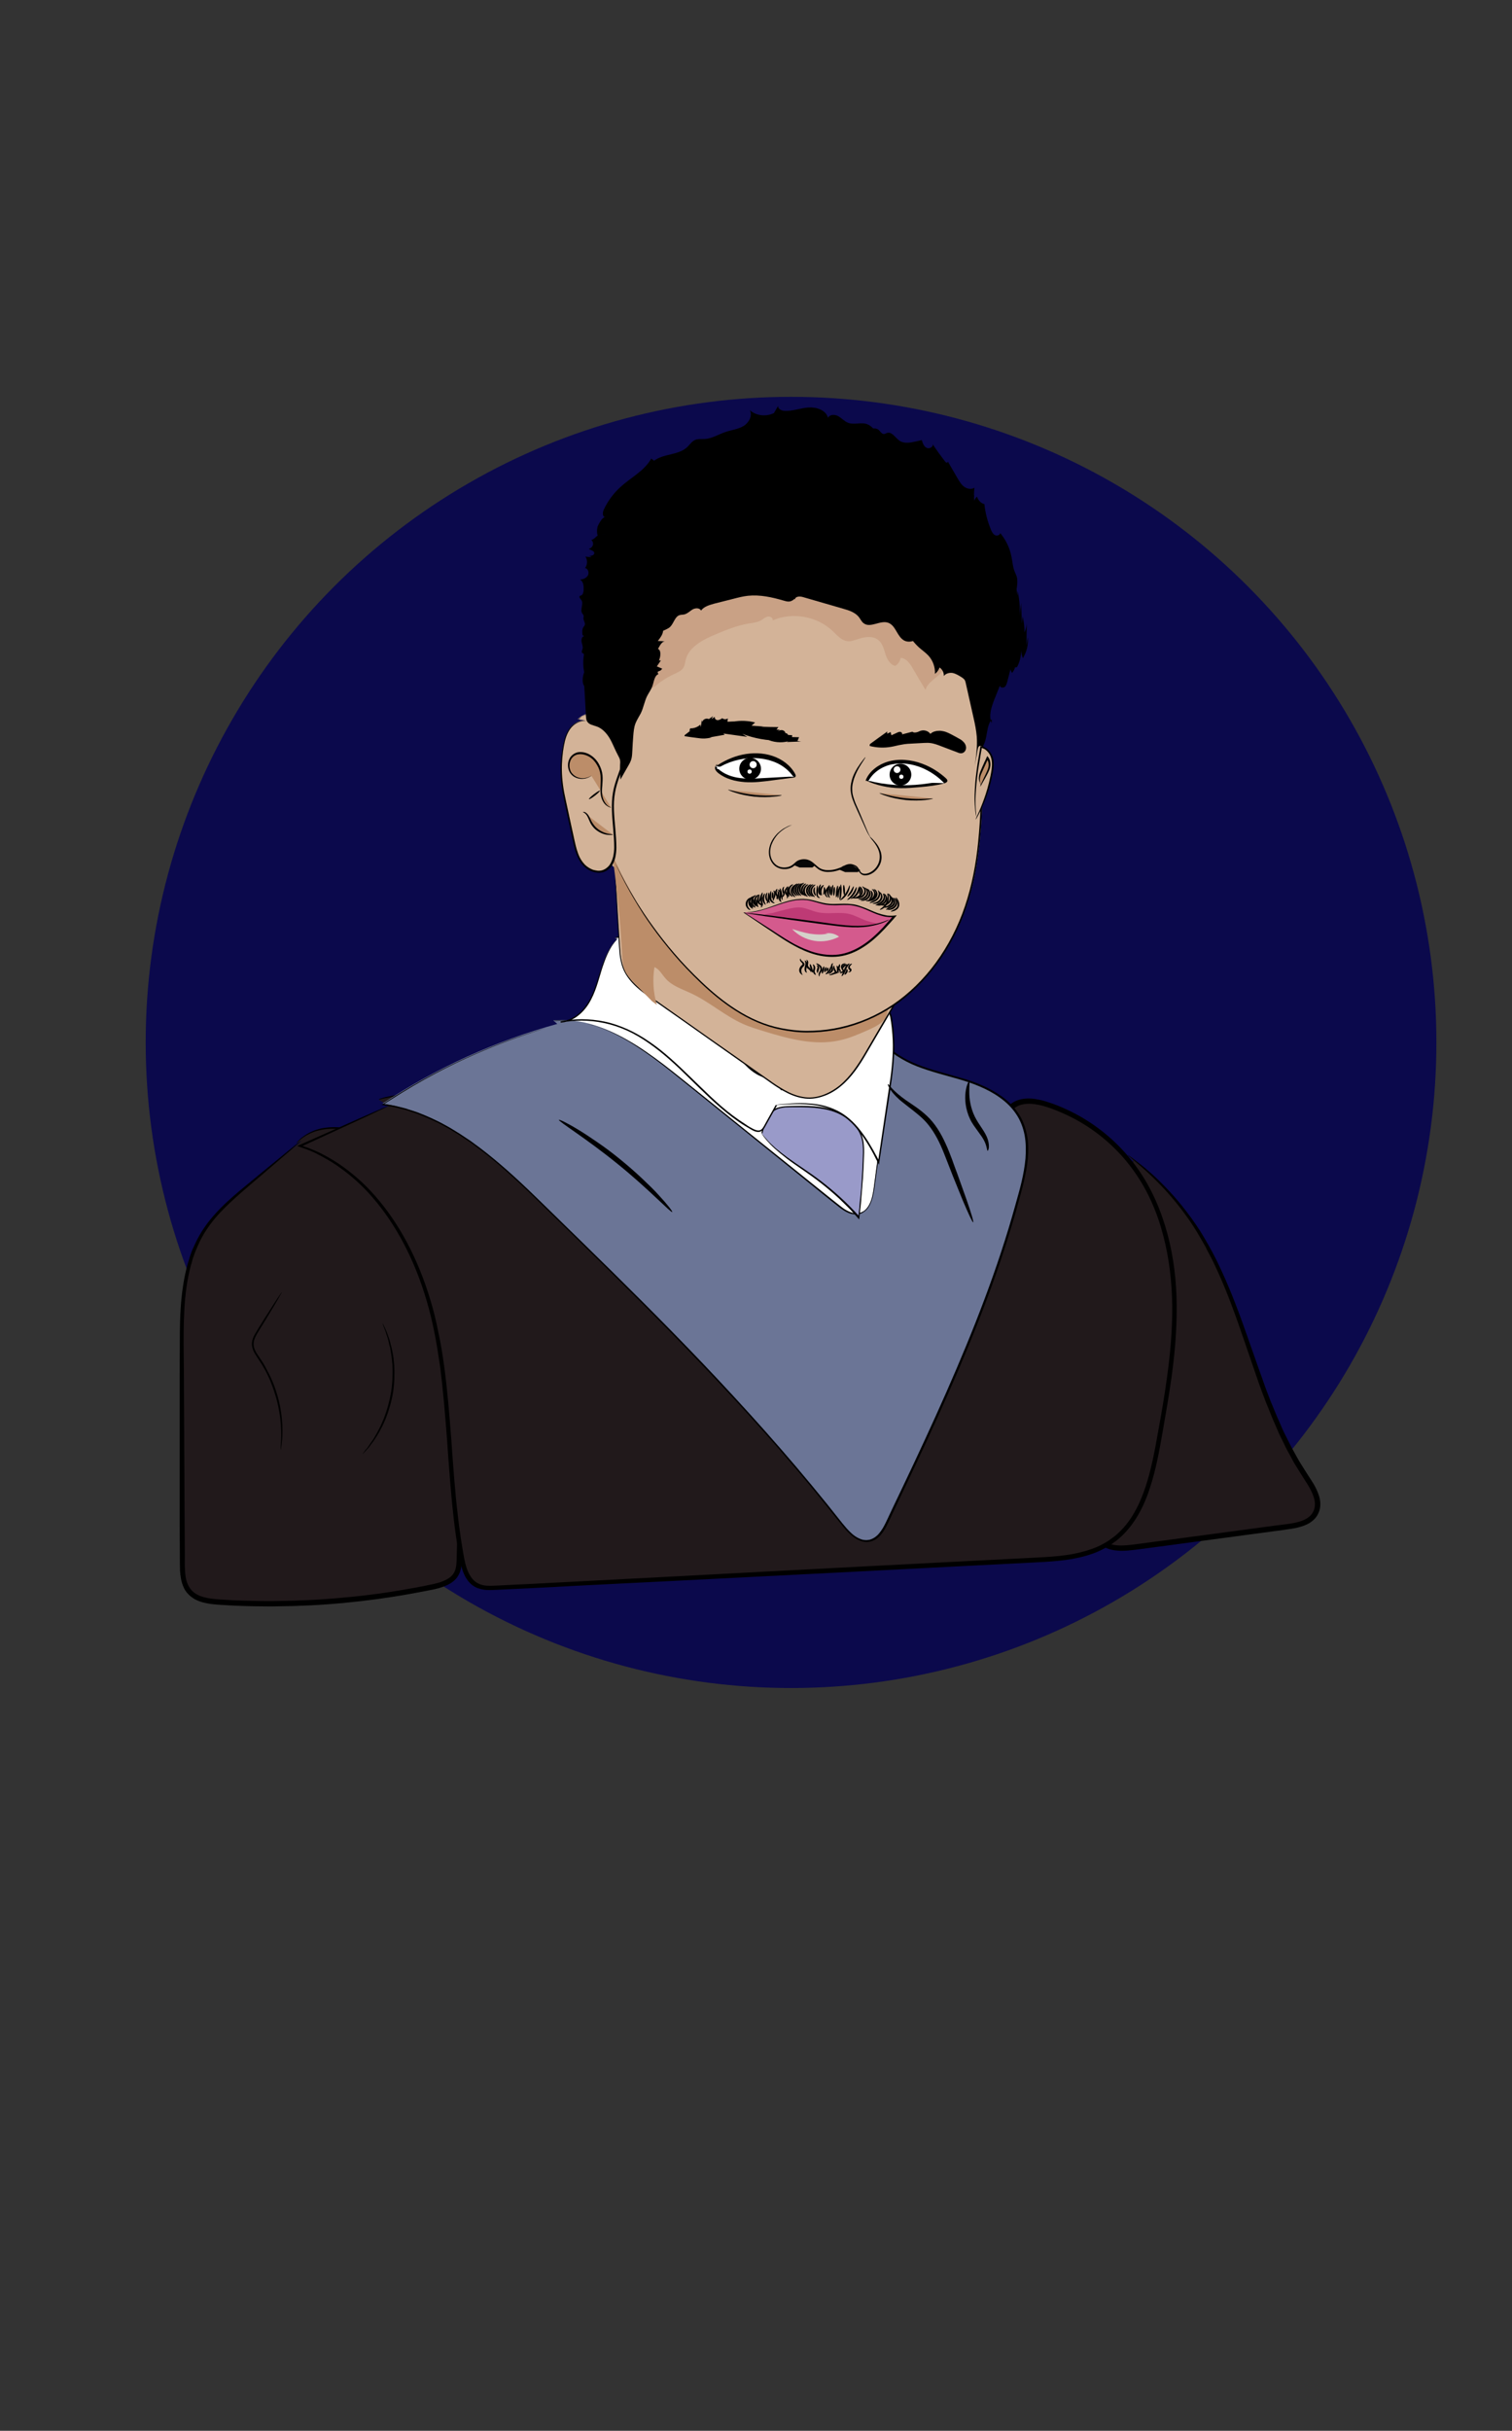 <?xml version="1.0" encoding="utf-8"?>
<!-- Generator: Adobe Illustrator 22.1.0, SVG Export Plug-In . SVG Version: 6.00 Build 0)  -->
<svg version="1.1" xmlns="http://www.w3.org/2000/svg" xmlns:xlink="http://www.w3.org/1999/xlink" x="0px" y="0px"
	 viewBox="0 0 850 1366" style="enable-background:new 0 0 850 1366;" xml:space="preserve">
<rect x="0" y="0" width="850" height="1366" fill="#333333" stroke="none"/>
<style type="text/css">
	.st0{fill:none;stroke:#000000;stroke-miterlimit:10;}
	.st1{fill:#0B094C;}
	.st2{fill:#FFFFFF;}
	.st3{fill:#21191B;}
	.st4{fill:#6B7596;}
	.st5{fill:#999AC9;}
	.st6{fill:#D3B398;}
	.st7{fill:#BC8D69;}
	.st8{fill:#C9A185;}
	.st9{stroke:#000000;stroke-miterlimit:10;}
	.st10{fill:none;}
	.st11{fill:#D45A8D;}
	.st12{fill:#070707;}
	.st13{fill:#D5D2CA;}
	.st14{fill:#090808;}
	.st15{fill:#BE3A75;}
	.st16{fill:#E0C2AA;}
</style>
<g id="Layer_1">
	<g>
		<g>
			<path class="st0" d="M447,441.3"/>
		</g>
	</g>
</g>
<g id="Layer_3">
</g>
<g id="Layer_7">
	<circle class="st1" cx="444.7" cy="585.8" r="362.8"/>
	<path class="st2" d="M328.5,568.3c-3.4,1.8-6.4,4.8-7,8.6c-0.9,5.3,2.8,10.3,6.6,14.1c19,19.2,45.2,29.1,68.9,42.1
		c26.1,14.4,49.6,33,71.8,53c4.3,3.9,9.1,8.1,14.9,8.6c6.4,0.6,12.2-3.4,17.4-7.2c7.4-5.4,15.3-11.5,18-20.3
		c2-6.7,0.6-13.9-1.6-20.5c-2.8-8.1-6.8-15.6-10.9-23.1c-1.6-3-3.3-6-6-8c-3.1-2.3-7.1-2.9-11-3.3c-5.7-0.7-11.5-1.3-17.2-0.5
		c-6.2,0.9-12.1,3.4-18.4,4.2c-7.4,0.9-14.9-0.7-22.2-2.4c-16.5-3.7-34-7.9-45.9-20c-4.9-5-8.6-11.1-13.8-15.8
		c-3.3-2.9-7.3-5.2-11.6-5.9c-4.5-0.7-9.4,0.3-13.3-1.9c-2.7-1.5-5.5-5.7-8.9-5.4C335.3,565,330.9,567,328.5,568.3z"/>
	<g>
		<path class="st3" d="M634.4,649.2c15.7,11.6,29.1,26.1,39.6,42.5c27,42.6,32.5,96.2,60.5,138.2c4.1,6.2,8.8,13.8,5.4,20.3
			c-2.9,5.5-10,7-16.1,7.8c-28.5,3.8-57,7.6-85.5,11.4c-6.9,0.9-15,1.4-19.7-3.7c-3.2-3.4-3.8-8.5-4.1-13.1
			c-1-13.1-1.1-26.3-0.4-39.4c1.1-21.3,4.4-42.5,7.7-63.6c5.1-32.5,10.1-64.9,15.2-97.4"/>
		<g>
			<g>
				<path d="M637,652.3c-0.1,0-0.2,0.5-0.4,1.4c-0.2,1-0.5,2.4-0.8,4.3c-0.7,3.8-1.6,9.3-2.9,16.5c-2.4,14.3-5.8,35-9.9,60.6
					c-2,12.8-4.4,26.8-6.5,42c-2.1,15.1-3.9,31.4-4.2,48.7c-0.1,8.6,0.1,17.4,0.7,26.4c0.2,2.2,0.3,4.6,0.8,6.9
					c0.5,2.3,1.4,4.7,2.9,6.8c0.8,1,1.8,1.9,2.8,2.7c1.1,0.7,2.2,1.3,3.4,1.7c2.4,0.9,4.9,1.1,7.3,1.2c2.4,0,4.8-0.2,7.2-0.5
					c2.3-0.3,4.7-0.6,7-0.9c4.7-0.6,9.4-1.3,14.2-1.9c9.6-1.3,19.3-2.6,29.1-3.9c9.8-1.3,19.5-2.6,29.1-3.9c2.4-0.3,4.8-0.6,7.1-1
					c2.4-0.3,4.8-0.7,7.2-1.4c2.4-0.7,4.8-1.7,6.8-3.4c2.1-1.7,3.5-4.1,4.1-6.7c0.5-2.6,0.2-5.3-0.6-7.6c-0.8-2.4-1.8-4.5-3-6.5
					c-1.2-2-2.5-3.9-3.7-5.8c-1.2-1.9-2.4-3.8-3.6-5.7c-0.6-0.9-1.1-1.9-1.7-2.9c-0.5-1-1.1-1.9-1.6-2.9c-0.5-1-1.1-1.9-1.6-2.9
					c-0.5-1-1-2-1.5-2.9c-1-2-1.9-3.9-2.9-5.8c-0.9-2-1.8-3.9-2.6-5.9c-0.4-1-0.9-1.9-1.3-2.9c-0.4-1-0.8-2-1.2-2.9
					c-0.8-2-1.6-3.9-2.4-5.8c-1.5-3.9-3-7.7-4.3-11.6c-2.8-7.6-5.3-15.1-7.9-22.3c-5-14.4-10-27.8-15.5-39.6
					c-1.4-2.9-2.7-5.8-4.2-8.6c-0.7-1.4-1.4-2.7-2.2-4.1c-0.4-0.7-0.7-1.3-1.1-2c-0.4-0.6-0.8-1.3-1.1-1.9c-1.5-2.5-2.9-5-4.5-7.3
					c-0.8-1.2-1.5-2.3-2.3-3.4c-0.8-1.1-1.5-2.2-2.3-3.2c-6.1-8.4-12.2-14.9-17.4-20c-5.2-5.1-9.7-8.6-12.7-10.9
					c-1.5-1.2-2.7-2-3.5-2.6c-0.8-0.6-1.2-0.8-1.3-0.8c-0.1,0.1,1.5,1.3,4.4,3.8c2.9,2.5,7.2,6.1,12.3,11.3
					c5.1,5.1,11,11.8,16.9,20.1c0.7,1,1.5,2.1,2.2,3.2c0.7,1.1,1.5,2.2,2.2,3.4c1.5,2.3,2.8,4.8,4.3,7.3c0.4,0.6,0.7,1.3,1.1,1.9
					c0.4,0.6,0.7,1.3,1,2c0.7,1.3,1.4,2.7,2.1,4c1.5,2.7,2.7,5.6,4.1,8.5c5.4,11.8,10.2,25.1,15.1,39.5c2.5,7.2,5,14.7,7.7,22.4
					c1.3,3.8,2.8,7.7,4.3,11.6c0.8,1.9,1.6,3.9,2.4,5.9c0.4,1,0.8,2,1.2,3c0.4,1,0.9,2,1.3,3c0.9,2,1.7,4,2.6,6c1,2,1.9,3.9,2.9,5.9
					c0.5,1,0.9,2,1.5,3c0.5,1,1.1,2,1.6,2.9c0.5,1,1.1,2,1.6,3c0.5,1,1.1,2,1.7,2.9c1.2,1.9,2.4,3.9,3.6,5.8c1.2,2,2.5,3.8,3.6,5.7
					c1.1,1.9,2.1,3.9,2.8,6c0.7,2,0.9,4.2,0.5,6.1c-0.4,2-1.5,3.8-3.1,5.1c-1.6,1.3-3.6,2.2-5.8,2.8c-2.2,0.6-4.5,1-6.8,1.3
					c-2.4,0.3-4.7,0.6-7.1,0.9c-9.6,1.3-19.3,2.6-29.1,3.9c-9.8,1.3-19.5,2.6-29.1,3.9c-4.8,0.6-9.5,1.3-14.2,1.9
					c-4.7,0.6-9.4,1.4-13.8,1.4c-2.2,0-4.4-0.3-6.4-1c-1-0.3-1.9-0.8-2.7-1.4c-0.8-0.6-1.6-1.3-2.2-2.1c-1.2-1.6-2-3.6-2.4-5.6
					c-0.5-2.1-0.6-4.3-0.8-6.5c-0.7-8.9-0.9-17.7-0.8-26.2c0.2-17.1,1.9-33.3,3.9-48.4c2-15.1,4.3-29.1,6.2-42
					c3.9-25.7,6.9-46.4,9-60.8c1-7.2,1.8-12.8,2.3-16.6c0.2-1.9,0.4-3.3,0.5-4.3C637.1,652.8,637.1,652.3,637,652.3z"/>
			</g>
		</g>
	</g>
	<g>
		<path class="st3" d="M169.4,641.3c-9.9,8.3-19.8,16.6-29.7,25c-9.1,7.6-18.3,15.5-24.8,25.4c-12.4,19.3-12.8,43.7-12.7,66.6
			c0.1,40,0.2,80,0.4,120c0,5.8,0.2,12.1,4.1,16.4c4,4.5,10.6,5.3,16.6,5.7c40,2.7,80.4-0.2,119.7-8.4c5.4-1.1,11.5-2.9,14-7.9
			c1.2-2.4,1.3-5.1,1.3-7.8c1.8-68.6,3-139.9-25.1-202.6c-6-13.4-13.8-26.7-26.2-34.4c-12.4-7.7-30.6-7.9-40.3,3.1"/>
		<g>
			<g>
				<path d="M166.6,642.4c0,0,0.5-0.4,1.4-1.2c0.4-0.5,1.1-0.9,1.8-1.5c0.7-0.6,1.6-1.1,2.7-1.8c2.1-1.2,4.9-2.4,8.4-3
					c3.5-0.7,7.6-0.8,12.1-0.1c0.6,0.1,1.1,0.2,1.7,0.3c0.6,0.1,1.2,0.3,1.7,0.4c0.6,0.2,1.2,0.4,1.8,0.5c0.3,0.1,0.6,0.2,0.9,0.3
					c0.3,0.1,0.6,0.2,0.9,0.3c2.4,0.8,4.8,2.1,7.1,3.6c4.7,3,9.1,7.3,13.1,12.5c4,5.2,7.4,11.4,10.6,18.1c1.6,3.4,3,7,4.5,10.6
					c0.4,0.9,0.8,1.8,1.1,2.8c0.4,0.9,0.8,1.9,1.1,2.8c0.7,1.9,1.4,3.8,2,5.8c5.5,15.7,9.8,33.4,12.8,52.7c3,19.3,4.4,40.2,5,62.2
					c0.6,22,0,45.1-0.6,69.1c-0.1,2.9-0.4,5.7-2,7.8c-1.5,2.1-4.1,3.4-6.8,4.4c-2.7,0.9-5.7,1.5-8.7,2.1c-3,0.6-6,1.2-9.1,1.7
					c-12.1,2.2-24.6,3.9-37.2,5c-12.6,1.2-25.1,1.8-37.5,1.9c-3.1,0.1-6.2,0-9.2,0c-3.1-0.1-6.1-0.1-9.2-0.2c-3-0.1-6.1-0.2-9.1-0.4
					c-3-0.2-6-0.3-8.9-0.7c-2.9-0.4-5.7-1-8.1-2.3c-2.4-1.2-4.2-3.2-5.3-5.7c-1.1-2.4-1.5-5.2-1.6-8.1c-0.2-2.8-0.1-5.7-0.1-8.6
					c-0.1-11.5-0.1-22.8-0.2-33.9c-0.1-22-0.2-43-0.3-62.6c0-19.6-0.9-37.9,1.5-54.3c0.6-4.1,1.4-8,2.4-11.8
					c0.3-0.9,0.6-1.9,0.8-2.8l0.4-1.4l0.5-1.3c0.3-0.9,0.6-1.8,1-2.7c0.4-0.9,0.7-1.7,1.1-2.6c2.9-6.8,7-12.6,11.4-17.5
					c4.4-4.9,9-9,13.2-12.7c4.3-3.7,8.2-7.1,11.8-10.1c7.1-6.1,12.6-10.8,16.3-14c1.8-1.6,3.2-2.9,4.2-3.7c0.9-0.8,1.4-1.3,1.4-1.3
					s-0.6,0.3-1.6,1.1c-1,0.8-2.5,1.9-4.4,3.5c-3.8,3.1-9.4,7.7-16.6,13.6c-3.6,3-7.6,6.3-12,9.9c-4.3,3.7-9,7.7-13.5,12.7
					c-4.5,4.9-8.8,10.8-11.9,17.8c-0.4,0.9-0.8,1.8-1.2,2.6c-0.4,0.9-0.7,1.8-1,2.7l-0.5,1.4l-0.4,1.4c-0.3,0.9-0.6,1.9-0.9,2.9
					c-1,3.9-1.9,7.9-2.5,12.1c-1.3,8.3-1.7,17.1-1.8,26.2c-0.1,9.1,0,18.6-0.1,28.4c0,19.6,0,40.5,0,62.6c0,11,0,22.3,0.1,33.9
					c0,2.9,0,5.8,0.1,8.8c0.2,3,0.6,6.1,1.9,9.1c0.6,1.5,1.5,2.9,2.7,4.1c1.1,1.2,2.5,2.2,3.9,3c2.9,1.5,6,2.2,9.1,2.6
					c3.1,0.4,6.1,0.5,9.1,0.7c3,0.2,6.1,0.3,9.1,0.4c3.1,0.1,6.1,0.2,9.2,0.2c3.1,0,6.2,0.1,9.3,0c12.4-0.1,25-0.7,37.7-1.9
					c12.7-1.2,25.2-2.9,37.4-5.1c3.1-0.6,6.1-1.1,9.1-1.7c3-0.6,6.1-1.1,9.1-2.2c1.5-0.5,3-1.2,4.4-2c1.4-0.9,2.8-2,3.8-3.4
					c0.5-0.7,0.9-1.5,1.3-2.3c0.3-0.8,0.6-1.6,0.8-2.4c0.3-1.6,0.4-3.2,0.5-4.7c0.6-24,1.1-47.2,0.4-69.2
					c-0.6-22.1-2.2-43.1-5.3-62.5c-3.1-19.4-7.6-37.3-13.3-53c-0.7-2-1.4-3.9-2.1-5.8c-0.3-1-0.7-1.9-1.1-2.8
					c-0.4-0.9-0.8-1.9-1.2-2.8c-1.6-3.7-3-7.3-4.6-10.7c-3.3-6.8-6.8-13-11-18.3c-4.1-5.3-8.7-9.6-13.6-12.7
					c-2.5-1.5-4.9-2.8-7.4-3.6c-0.3-0.1-0.6-0.2-0.9-0.3c-0.3-0.1-0.6-0.2-0.9-0.3c-0.6-0.2-1.2-0.4-1.8-0.5
					c-0.6-0.1-1.2-0.3-1.8-0.4c-0.6-0.1-1.2-0.2-1.8-0.3c-4.7-0.7-8.9-0.4-12.5,0.3c-3.6,0.8-6.4,2.1-8.5,3.4c-1,0.7-2,1.3-2.7,1.9
					c-0.7,0.6-1.3,1.1-1.7,1.6C166.9,641.9,166.5,642.4,166.6,642.4z"/>
			</g>
		</g>
	</g>
	<g>
		<path class="st3" d="M218.7,621.5c-16.6,7.5-33.2,15-49.8,22.5c41.6,13.9,66.5,57.5,75.8,100.4c9.4,42.9,7.2,87.5,15.1,130.7
			c1.1,6.1,3,12.9,8.5,15.8c3.3,1.7,7.2,1.6,11,1.4c25.1-1.3,50.2-2.6,75.3-3.9c75.9-3.9,151.8-7.8,227.7-11.7
			c14.6-0.8,29.9-1.8,42.1-9.9c18.2-12.1,23.5-36,27.4-57.5c4.6-25.8,9.3-51.9,8.7-78.2c-0.6-26.3-6.8-53-22.2-74.4
			c-12.1-16.8-29.6-29.6-49.3-36c-6.3-2.1-13.7-3.3-19.1,0.6c-5.7,4.2-6.6,12.2-7.1,19.3c-4.2,57.3-22.1,113.6-51.7,162.9
			c-6.5,10.7-15.6,22.3-28.1,22.3c-9.9,0-18-7.5-24.4-15.1c-19-22.5-31.8-49.5-48-74C379.4,689.9,335,652,283.9,628.6
			c-22.3-10.2-47.6-17.7-71-10.6"/>
		<g>
			<g>
				<path d="M212.8,618c0,0,0.4,0,1-0.2c0.7-0.2,1.7-0.4,3-0.7c1.3-0.3,3-0.5,5-0.9c2-0.2,4.3-0.5,6.9-0.6
					c5.3-0.2,11.8,0.1,19.4,1.5c3.8,0.7,7.8,1.7,12.1,3c4.3,1.3,8.7,2.8,13.4,4.7c18.5,7.7,40.5,19.1,63.4,36.1
					c11.5,8.5,23.1,18.4,34.5,29.8c11.4,11.5,22.6,24.4,32.9,39.1c10.4,14.6,19.5,31.1,29.7,48c5.1,8.4,10.5,16.9,16.7,25.1
					c1.6,2,3.1,4.1,4.8,6.1c1.6,2,3.3,4,5.1,6c3.6,3.8,7.7,7.5,12.8,9.8c2.5,1.2,5.3,2,8.1,2.2c2.8,0.2,5.7-0.1,8.4-1.1
					c5.4-1.9,9.9-5.6,13.6-9.7c3.7-4.2,6.8-8.9,9.6-13.7c1.4-2.4,2.8-4.8,4.2-7.3c1.3-2.5,2.7-4.9,4-7.4c5.3-10,10.3-20.3,14.8-31.1
					c4.5-10.7,8.5-21.8,12.1-33.2c3.6-11.4,6.6-23.1,9.1-35.1c2.5-12,4.4-24.2,5.8-36.6c0.3-3.1,0.6-6.2,0.8-9.4
					c0.3-3.1,0.4-6.2,1-9.2c0.6-3,1.4-5.9,3.1-8.2c1.7-2.3,4.1-3.9,7-4.4c2.8-0.6,5.9-0.3,8.9,0.3c1.5,0.3,3,0.7,4.5,1.2
					c1.5,0.5,3,1,4.5,1.6c5.9,2.3,11.6,5.1,17,8.5c10.8,6.8,20.4,15.8,27.8,26.4c7.5,10.6,12.8,22.8,16.1,35.6
					c3.4,12.8,4.9,26.1,5.1,39.6c0.1,13.5-1.1,27-3,40.6c-1.4,10.4-3.2,20.7-5.1,31c-1.8,10.3-3.7,20.4-6.9,30.1
					c-1.6,4.8-3.5,9.5-6,13.9c-2.4,4.4-5.4,8.4-9,11.8c-0.9,0.8-1.8,1.7-2.8,2.4c-1,0.7-2,1.5-3,2.2c-2.1,1.3-4.2,2.5-6.5,3.5
					c-4.5,1.9-9.3,3.2-14.2,4.1c-9.8,1.7-19.8,1.8-29.8,2.4c-9.9,0.5-19.8,1-29.6,1.5c-19.6,1-38.9,2-58,3c-38,2-74.8,3.9-110.1,5.8
					c-17.7,0.9-34.9,1.8-51.8,2.7c-8.4,0.4-16.8,0.9-25,1.3c-4.1,0.2-8.2,0.4-12.3,0.6c-2,0.1-4.1,0.2-6.1,0.3c-2,0.1-4,0.2-5.9,0.1
					c-1.9-0.1-3.7-0.5-5.3-1.4c-1.6-0.8-2.9-2.1-3.9-3.6c-1-1.5-1.8-3.2-2.4-5c-0.6-1.8-1-3.7-1.4-5.6c-1.4-7.7-2.5-15.2-3.4-22.8
					c-1.8-15-2.8-29.7-3.8-43.9c-1.1-14.2-2.2-27.9-4-41c-0.9-6.6-1.9-13-3.3-19.2c-1.2-6.3-2.7-12.3-4.5-18.2
					c-7-23.4-17.8-43.3-30.9-58.2c-6.5-7.5-13.6-13.5-20.7-18.3c-3.6-2.4-7.2-4.4-10.8-6.2c-0.9-0.4-1.8-0.8-2.7-1.2
					c-0.9-0.4-1.8-0.7-2.7-1.1c-0.4-0.2-0.9-0.4-1.3-0.5c-0.3-0.1-0.6-0.2-0.9-0.3c-0.6-0.2-1.2-0.4-1.8-0.6
					c15.5-7.1,27.5-12.7,35.6-16.4c4.2-2,7.4-3.5,9.5-4.5c1.1-0.5,1.9-0.9,2.4-1.2c0.5-0.3,0.8-0.4,0.8-0.4c0,0-0.3,0.1-0.9,0.3
					c-0.6,0.2-1.4,0.6-2.5,1c-2.2,0.9-5.4,2.4-9.6,4.2c-8.7,3.9-21.6,9.6-38.3,17c1.1,0.4,2.3,0.8,3.4,1.2c0.6,0.2,1.2,0.4,1.7,0.6
					c0.4,0.2,0.9,0.4,1.3,0.5c0.9,0.4,1.8,0.7,2.6,1.1c0.9,0.4,1.7,0.8,2.6,1.3c3.5,1.8,7.1,3.8,10.6,6.2c7,4.8,14,10.8,20.3,18.2
					c12.8,14.8,23.4,34.5,30.2,57.7c1.7,5.8,3.2,11.8,4.4,18c1.3,6.2,2.2,12.6,3.2,19.1c1.7,13.1,2.8,26.7,3.9,40.9
					c1,14.2,2,28.9,3.7,44c0.8,7.6,2,15.2,3.4,23c0.4,1.9,0.8,3.9,1.4,5.9c0.6,1.9,1.4,3.9,2.6,5.7c1.2,1.8,2.8,3.4,4.7,4.4
					c2,1.1,4.2,1.5,6.3,1.7c2.1,0.1,4.2,0,6.2-0.1c2-0.1,4-0.2,6.1-0.3c4.1-0.2,8.2-0.4,12.3-0.6c8.2-0.4,16.6-0.8,25-1.3
					c16.9-0.9,34.2-1.7,51.8-2.6c35.3-1.8,72.1-3.7,110.1-5.6c19-1,38.3-2,58-3c9.8-0.5,19.7-1,29.6-1.5c9.9-0.6,20-0.7,30.1-2.4
					c5-0.9,10.1-2.2,14.9-4.3c2.4-1.1,4.7-2.3,6.9-3.7c1.1-0.7,2.1-1.6,3.2-2.3c1-0.8,2-1.7,3-2.6c3.8-3.6,7-7.9,9.6-12.5
					c2.6-4.6,4.6-9.4,6.2-14.4c3.3-9.9,5.2-20.3,7-30.5c1.8-10.3,3.6-20.6,5.1-31.1c1.9-13.6,3.1-27.3,3-41
					c-0.1-13.7-1.7-27.3-5.2-40.3c-3.5-13-8.9-25.6-16.6-36.5c-7.7-11-17.5-20.2-28.6-27.2c-5.5-3.5-11.4-6.4-17.5-8.8
					c-1.5-0.6-3.1-1.1-4.6-1.6c-1.6-0.5-3.1-1-4.8-1.3c-3.2-0.7-6.7-1-10.1-0.3c-1.7,0.4-3.4,1-4.9,2c-1.5,1-2.8,2.2-3.8,3.6
					c-2.1,2.8-3,6.2-3.6,9.3c-0.6,3.2-0.8,6.4-1,9.5c-0.3,3.1-0.6,6.2-0.8,9.3c-1.3,12.3-3.2,24.5-5.7,36.4
					c-2.5,11.9-5.4,23.5-9,34.8c-3.5,11.3-7.5,22.3-12,33c-4.5,10.7-9.4,20.9-14.6,30.9c-1.3,2.5-2.7,4.9-4,7.4
					c-1.4,2.4-2.8,4.8-4.2,7.2c-2.7,4.8-5.8,9.3-9.3,13.3c-3.5,4-7.7,7.4-12.5,9c-4.8,1.6-10.1,1.2-14.6-1c-4.6-2.1-8.5-5.6-12-9.3
					c-1.8-1.9-3.4-3.8-5-5.8c-1.6-2-3.2-4-4.7-6c-6.1-8.1-11.5-16.5-16.6-24.9c-10.2-16.7-19.4-33.3-29.9-48
					c-10.5-14.7-21.8-27.7-33.3-39.2c-11.5-11.5-23.3-21.4-34.9-29.8c-23.1-17-45.3-28.2-64-35.8c-9.4-3.7-18.1-6.1-25.7-7.5
					c-7.7-1.3-14.3-1.6-19.6-1.2c-2.7,0.1-5,0.5-7,0.7c-2,0.4-3.6,0.7-5,1c-1.3,0.4-2.3,0.7-3,0.9C213.2,617.9,212.8,618,212.8,618z
					"/>
			</g>
		</g>
	</g>
	<g>
		<g>
			<g>
				<path d="M157.8,814.8c0,0,0.1-0.3,0.2-1c0.1-0.6,0.3-1.6,0.4-2.8c0.3-2.4,0.5-6,0.3-10.4c-0.2-4.4-0.9-9.6-2.4-15.2
					c-0.8-2.8-1.7-5.7-2.9-8.6c-0.6-1.5-1.3-2.9-2-4.4c-0.8-1.4-1.5-2.9-2.3-4.4c-0.8-1.5-1.7-2.9-2.6-4.2c-0.9-1.4-1.8-2.6-2.6-4
					c-0.7-1.3-1.3-2.8-1.3-4.2c-0.1-1.4,0.3-2.8,0.9-4.1c0.6-1.3,1.3-2.5,2-3.6c0.7-1.2,1.4-2.3,2.1-3.4c1.3-2.2,2.6-4.2,3.7-6.1
					c2.3-3.7,4.1-6.8,5.3-8.9c0.6-1.1,1.1-1.9,1.4-2.4c0.3-0.6,0.5-0.9,0.4-0.9s-0.2,0.3-0.6,0.8c-0.4,0.5-0.9,1.3-1.6,2.3
					c-1.3,2-3.3,5-5.6,8.7c-1.2,1.8-2.5,3.9-3.8,6c-0.7,1.1-1.4,2.2-2.1,3.4c-0.7,1.2-1.5,2.4-2.1,3.7c-0.6,1.3-1.1,2.9-1,4.5
					c0.1,1.6,0.6,3.2,1.4,4.6c0.8,1.4,1.7,2.7,2.6,4.1c0.9,1.4,1.8,2.7,2.6,4.2c0.9,1.4,1.6,2.9,2.3,4.3c0.7,1.5,1.4,2.9,1.9,4.4
					c1.2,2.9,2.1,5.8,2.9,8.5c1.5,5.5,2.3,10.7,2.6,15c0.3,4.3,0.2,7.9,0,10.3C157.8,813.5,157.7,814.8,157.8,814.8z"/>
			</g>
		</g>
	</g>
	<g>
		<g>
			<g>
				<path d="M203.7,817.2c0.1,0,0.8-0.7,2.2-2.2c0.3-0.4,0.7-0.8,1.1-1.2c0.4-0.5,0.8-1,1.2-1.6c0.8-1.1,1.9-2.4,2.8-3.9
					c0.5-0.8,1-1.5,1.5-2.4c0.5-0.8,1-1.7,1.5-2.7c1.1-1.8,1.9-3.9,2.9-6.1c1.7-4.4,3.2-9.4,4.1-14.8c0.8-5.4,0.9-10.7,0.6-15.4
					c-0.2-2.4-0.4-4.6-0.9-6.7c-0.2-1-0.3-2-0.6-3c-0.3-0.9-0.5-1.9-0.7-2.7c-0.4-1.7-1-3.2-1.5-4.6c-0.2-0.7-0.5-1.3-0.7-1.9
					c-0.3-0.6-0.5-1.1-0.7-1.5c-0.8-1.8-1.3-2.8-1.4-2.8c-0.1,0,0.3,1.1,1,2.9c0.2,0.5,0.4,1,0.6,1.5c0.2,0.6,0.4,1.2,0.6,1.9
					c0.4,1.3,1,2.8,1.3,4.6c0.2,0.9,0.4,1.8,0.7,2.7c0.2,0.9,0.3,1.9,0.5,3c0.4,2,0.5,4.3,0.8,6.6c0.2,4.7,0.1,9.8-0.7,15.2
					c-0.9,5.3-2.3,10.3-4,14.7c-0.9,2.1-1.7,4.2-2.7,6c-0.5,0.9-0.9,1.8-1.4,2.7c-0.5,0.8-1,1.6-1.4,2.4c-0.9,1.5-1.9,2.8-2.7,4
					c-0.4,0.6-0.8,1.1-1.1,1.6c-0.4,0.5-0.7,0.9-1.1,1.3C204.4,816.3,203.7,817.2,203.7,817.2z"/>
			</g>
		</g>
	</g>
	<g>
		<g>
			<g>
				<path d="M488.1,860.3c0.1,0,0.8-1.1,1.9-3.2c1.2-2.2,2.9-5.4,5-9.5c4.3-8.3,10.5-20.3,18-35.2c7.5-14.9,16.5-32.7,26.4-52.4
					c0.3-0.6,0.6-1.2,0.9-1.9l0.7-1.5c0.3-0.6,0.5-1.2,0.8-1.8l0-0.1c0,0,0-0.1,0-0.1l-0.2-0.1l-0.5-0.2l-0.9-0.3
					c-0.6-0.2-1.2-0.3-1.9-0.5c-0.5-0.1-0.8-0.1-1.2-0.1c-0.4,0-0.8,0-1.2,0c-3.2,0.2-6.2,1.6-8.6,3.6c-1.2,1-2.3,2.2-3.2,3.5
					c-0.9,1.3-1.6,2.7-2.2,4.1c-1.2,2.8-2,5.8-2.8,8.7c-2.8,11.6-7.4,23.1-13.7,34c-3.2,5.4-6.7,10.6-10.5,15.4
					c-1.9,2.3-4,4.5-6.4,5.8c-2.4,1.3-5.2,1.9-7.6,1.2c-2.4-0.7-4.3-2.8-6-5.1c-1.8-2.3-3.6-4.6-5.4-6.9c-3.5-4.6-7-9-10.4-13.4
					c-6.8-8.7-13.2-17-19.3-24.7c-3-3.9-6-7.6-8.8-11.2c-2.8-3.6-5.6-7-8.4-10.1c-5.6-6.3-11.7-11.2-17.9-14.1
					c-6.2-2.9-12.1-3.7-16.8-3.4c-2.4,0.1-4.5,0.6-6.2,1.1c-1.7,0.6-3.2,1.2-4.3,1.8c-0.5,0.3-1,0.6-1.4,0.8
					c-0.4,0.3-0.7,0.5-0.9,0.7c-0.5,0.4-0.7,0.6-0.7,0.7c0,0,0.3-0.1,0.9-0.4c0.3-0.2,0.6-0.3,1-0.6c0.4-0.2,0.9-0.4,1.5-0.7
					c1.1-0.5,2.5-1,4.2-1.5c1.7-0.4,3.7-0.7,6-0.8c4.6-0.1,10.2,0.9,16.1,3.8c5.8,2.9,11.6,7.8,17,14c2.7,3.1,5.4,6.5,8.2,10.1
					c2.8,3.6,5.6,7.4,8.6,11.3c6,7.8,12.4,16.1,19.1,24.9c3.4,4.4,6.8,8.9,10.3,13.4c1.8,2.3,3.5,4.6,5.3,6.9
					c0.9,1.2,1.9,2.4,3.1,3.5c1.2,1.1,2.7,2.1,4.4,2.6c3.4,1,7,0.2,9.9-1.4c2.9-1.6,5.2-4.1,7.2-6.5c3.9-4.9,7.6-10.2,10.8-15.7
					c6.5-11.1,11.1-23,14-34.8c0.7-2.9,1.5-5.7,2.6-8.3c0.6-1.3,1.2-2.5,2-3.6c0.7-1.1,1.6-2.1,2.6-2.9c2-1.7,4.5-2.9,6.9-3l0.9,0
					l0.9,0.1c0.1,0,0.2,0,0.2,0.1l0,0.1l-0.2,0.4c-0.3,0.6-0.6,1.2-0.9,1.9c-9.7,19.8-18.5,37.7-25.8,52.7
					c-7.3,15-13.2,27.2-17.2,35.6c-2,4.2-3.5,7.5-4.5,9.8C488.4,859,488,860.2,488.1,860.3z"/>
			</g>
		</g>
	</g>
	<g>
		<path class="st4" d="M313.3,575.4c-34.9,9.6-68.2,24.8-98.3,44.8c35.9,4.9,64.5,31.5,90.5,56.9c58.6,57.1,117.4,114.5,167.7,179
			c3.9,5,9.3,10.7,15.5,9.3c5-1.1,7.8-6.2,10-10.8c28.8-60.3,57.7-121,74.7-185.6c3.5-13.5,6.4-28.4-0.1-40.8
			c-6.4-12.2-20.3-18.4-33.5-22.4c-13.2-3.9-27.4-6.7-38.2-15.2c-3.5,25.7-6.9,51.4-10.4,77.1c-0.8,5.6-2.4,12.3-7.9,13.9
			c-4.5,1.3-8.9-1.8-12.5-4.7c-29.7-23.9-59.4-47.8-89.1-71.7c-20.7-16.6-44.3-34.2-70.7-31.8"/>
		<g>
			<g>
				<path d="M310.9,573.5c0,0,0.2,0,0.7,0c0.5,0,1.2,0,2.2-0.1c1,0,2.1-0.1,3.6,0c1.4,0.1,3.1,0.1,4.9,0.4c0.9,0.1,1.9,0.3,2.9,0.4
					c1,0.2,2.1,0.4,3.2,0.7c0.6,0.1,1.1,0.2,1.7,0.4c0.6,0.2,1.2,0.3,1.8,0.5c0.6,0.2,1.2,0.4,1.9,0.5c0.6,0.2,1.3,0.4,1.9,0.6
					c5.2,1.7,10.9,4.4,17.1,8c6.1,3.6,12.6,8.1,19.5,13.4c6.9,5.3,14.1,11.3,22,17.6c15.7,12.7,33.6,27.1,53.4,43.1
					c5,4,10,8.1,15.2,12.3c2.6,2.1,5.2,4.2,7.9,6.3c1.3,1.1,2.7,2.1,4.2,3c1.5,0.9,3.2,1.6,5,1.8c1.8,0.2,3.7-0.1,5.3-1.1
					c1.6-1,2.8-2.4,3.6-4c1.7-3.2,2.3-6.9,2.8-10.4c1-7.2,2-14.4,3-21.8c2-14.8,4.1-30.1,6.2-45.9c0.3-2,0.5-4,0.8-5.9l0.2-1.4
					l0-0.1l0.1,0l1.2,0.9c0.4,0.3,0.8,0.6,1.3,0.9c3.4,2.2,7.1,4.1,10.9,5.6c7.7,3,15.8,5,23.8,7.3c4,1.2,8,2.5,11.9,4.2
					c3.9,1.7,7.7,3.7,11.1,6.2c3.5,2.5,6.6,5.5,9,9.1c2.4,3.5,4,7.7,4.8,11.9c0.8,4.3,0.8,8.7,0.5,13.1c-0.4,4.4-1.2,8.8-2.2,13.1
					c-1,4.4-2.3,8.7-3.5,13.1c-1.2,4.4-2.5,8.7-3.8,13.1c-10.6,35-25,70.1-41,105.5c-8,17.7-16.2,35-24.4,52.1c-1,2.1-2,4.3-3,6.4
					c-1,2.1-2,4.2-3.4,6.1c-1.3,1.9-2.9,3.5-5,4.4c-1,0.5-2.1,0.7-3.2,0.7c-1.1,0-2.2-0.2-3.2-0.6c-2.1-0.8-4-2.1-5.6-3.7
					c-1.7-1.6-3.1-3.3-4.6-5.1c-2.9-3.6-5.7-7.2-8.6-10.8c-23-28.5-46.7-54.7-69.9-79.1c-23.2-24.3-46-46.8-67.4-67.7
					c-10.7-10.4-21-20.6-31-30.2c-10.1-9.6-20.1-18.4-30.5-25.9c-0.6-0.5-1.3-0.9-1.9-1.4c-0.7-0.4-1.3-0.9-2-1.3
					c-1.3-0.9-2.6-1.7-3.9-2.6c-2.7-1.6-5.2-3.3-7.9-4.7c-5.3-3-10.7-5.3-16.1-7.4c-1.4-0.4-2.7-0.9-4.1-1.3c-0.7-0.2-1.3-0.4-2-0.7
					c-0.7-0.2-1.4-0.3-2-0.5c-1.4-0.3-2.7-0.7-4-1c-1.3-0.3-2.7-0.5-4-0.7c-0.6-0.1-1.3-0.2-1.9-0.3l-0.4-0.1c-0.1,0,0-0.1,0.1-0.1
					l0.2-0.1c1-0.7,2.1-1.4,3.1-2c2.2-1.4,4.4-2.8,6.5-4.1c17.2-10.6,32.9-18.2,46-23.7c13.1-5.6,23.6-9,30.7-11.3
					c1.8-0.6,3.4-1.1,4.7-1.5c1.4-0.4,2.5-0.7,3.4-1c0.9-0.3,1.6-0.5,2.1-0.6c0.5-0.1,0.7-0.2,0.7-0.2s-0.2,0.1-0.7,0.2
					c-0.5,0.1-1.2,0.3-2.1,0.6c-0.9,0.3-2.1,0.6-3.4,1c-1.4,0.4-2.9,0.9-4.7,1.4c-7.1,2.2-17.7,5.6-30.8,11.2
					c-13.1,5.5-28.9,13-46.2,23.6c-2.1,1.3-4.4,2.7-6.5,4.1c-1.2,0.8-2.3,1.5-3.5,2.3l-0.7,0.4l-0.3,0.2c0,0-0.2,0.1-0.1,0.1l0.2,0
					l1.6,0.3c0.7,0.1,1.4,0.2,2.1,0.4c1.3,0.2,2.7,0.4,4,0.7c1.3,0.3,2.7,0.7,4,1c0.7,0.2,1.3,0.3,2,0.5c0.7,0.2,1.3,0.4,2,0.7
					c1.3,0.4,2.7,0.9,4,1.3c5.3,2.1,10.7,4.4,16,7.4c2.7,1.4,5.2,3.1,7.9,4.7c1.3,0.9,2.6,1.7,3.9,2.6c0.6,0.4,1.3,0.9,2,1.3
					c0.6,0.5,1.3,0.9,1.9,1.4c10.3,7.4,20.3,16.3,30.3,25.8c10,9.6,20.3,19.8,31,30.2c21.3,20.9,44.1,43.4,67.3,67.8
					c23.2,24.3,46.9,50.5,69.8,79c2.8,3.6,5.7,7.2,8.6,10.8c1.4,1.8,2.9,3.6,4.7,5.2c1.7,1.6,3.7,3.1,6,3.9c2.3,0.9,4.9,0.9,7.2-0.2
					c2.3-1,4-2.8,5.4-4.8c1.4-2,2.4-4.1,3.4-6.2c1-2.1,2-4.3,3-6.4c8.1-17.1,16.4-34.4,24.4-52.1c16-35.4,30.4-70.5,41-105.6
					c1.3-4.4,2.7-8.7,3.8-13.1c1.2-4.4,2.5-8.7,3.5-13.1c1-4.4,1.9-8.8,2.3-13.3c0.4-4.5,0.4-9-0.5-13.4c-0.9-4.4-2.4-8.6-5-12.3
					c-2.5-3.7-5.7-6.8-9.2-9.3c-3.5-2.5-7.4-4.6-11.3-6.3c-3.9-1.7-8-3.1-12-4.2c-8.1-2.4-16.2-4.3-23.8-7.3
					c-3.8-1.5-7.4-3.3-10.8-5.5c-0.4-0.3-0.8-0.5-1.2-0.8l-1.3-0.9l-1.1-0.8c-0.1,0.4-0.1,0.9-0.2,1.4l-0.2,1.6
					c-0.3,2-0.5,4-0.8,5.9c-2.1,15.8-4.2,31.1-6.2,45.9c-1,7.4-2,14.7-2.9,21.8c-0.5,3.6-1,7.1-2.7,10.2c-0.8,1.5-1.9,2.9-3.3,3.7
					c-1.4,0.8-3.1,1.2-4.8,1c-1.7-0.2-3.2-0.9-4.7-1.7c-1.5-0.8-2.8-1.9-4.1-2.9c-2.7-2.1-5.3-4.2-7.9-6.3
					c-5.2-4.2-10.3-8.2-15.2-12.2c-19.8-15.9-37.8-30.3-53.5-43c-7.9-6.3-15.2-12.3-22-17.5c-6.9-5.2-13.4-9.8-19.6-13.3
					c-6.2-3.6-12-6.2-17.2-7.9c-0.6-0.2-1.3-0.4-1.9-0.6c-0.6-0.2-1.3-0.4-1.9-0.5c-0.6-0.2-1.2-0.3-1.8-0.5
					c-0.6-0.1-1.2-0.2-1.7-0.4c-1.1-0.2-2.2-0.5-3.2-0.7c-1-0.1-2-0.3-3-0.4c-1.9-0.3-3.5-0.2-4.9-0.3c-1.4-0.1-2.6,0-3.6,0
					c-1,0.1-1.7,0.1-2.2,0.1C311.1,573.4,310.9,573.5,310.9,573.5z"/>
			</g>
		</g>
	</g>
	<g>
		<path class="st5" d="M427.8,636.3c7.3,10.6,19,17.1,29.5,24.6c9.4,6.7,17.9,14.5,25.6,23.2c1.4-11.4,2.3-22.9,2.7-34.4
			c0.1-3.4,0.2-6.8-0.7-10.1c-2-7.7-9-13.2-16.6-15.6c-7.5-2.5-15.6-2.3-23.5-2.2c-3,0.1-6.1,0.1-8.7,1.5c-2.4,1.3-4.1,3.5-5.3,6
			c-1.1,2.4-1.7,5.1-2.3,7.7"/>
		<g>
			<g>
				<path d="M428.5,637.1c0,0,0.1-0.2,0.2-0.5c0.1-0.3,0.2-0.8,0.4-1.4c0.3-1.2,0.8-3,1.7-5.2c0.5-1.1,1.1-2.3,2-3.4
					c0.9-1.1,2-2.2,3.5-3c1.5-0.8,3.3-1.1,5.2-1.3c1.9-0.1,4-0.1,6.1-0.1c4.3,0,9,0,14,0.8c5,0.7,10.2,2.4,14.7,5.7
					c2.3,1.7,4.3,3.7,5.9,6.2c1.6,2.5,2.5,5.3,2.8,8.4c0.3,3,0.1,6.2,0,9.4c-0.1,3.2-0.3,6.4-0.5,9.7c-0.2,3.8-0.5,7.5-0.9,11.1
					c-0.2,1.8-0.4,3.6-0.5,5.4c-0.2,1.4-0.3,2.8-0.5,4.2c-0.6-0.7-1.3-1.4-1.9-2.1c-0.9-0.9-1.8-1.9-2.7-2.8
					c-1.8-1.8-3.6-3.6-5.4-5.2c-3.6-3.3-7.2-6.3-10.7-9c-7-5.4-13.7-9.5-19-13.4c-2.6-1.9-4.9-3.7-6.9-5.4c-1.9-1.7-3.5-3.2-4.7-4.6
					c-1.2-1.3-2.1-2.4-2.7-3.1c-0.6-0.7-0.9-1.1-0.9-1.1s0.2,0.4,0.8,1.2c0.5,0.8,1.4,1.9,2.5,3.2c1.2,1.4,2.7,3,4.6,4.7
					c1.9,1.7,4.2,3.6,6.8,5.6c5.2,4,11.9,8.1,18.8,13.5c3.5,2.7,7,5.7,10.6,9c1.8,1.7,3.5,3.4,5.3,5.2c0.9,0.9,1.8,1.8,2.6,2.8
					c0.4,0.5,0.9,1,1.3,1.4c0.7,0.8,1.3,1.5,2,2.3c0.2-2.1,0.5-4.2,0.7-6.4c0.2-1.8,0.4-3.6,0.5-5.4c0.3-3.7,0.6-7.4,0.9-11.2
					c0.2-3.3,0.4-6.5,0.5-9.7c0.1-3.2,0.3-6.4,0-9.5c-0.3-3.1-1.3-6.2-3-8.8c-1.6-2.6-3.8-4.7-6.1-6.4c-4.7-3.4-10.1-5.1-15.2-5.8
					c-5.1-0.7-9.8-0.7-14.1-0.6c-2.2,0.1-4.2,0-6.2,0.2c-2,0.2-3.8,0.6-5.4,1.4c-1.6,0.8-2.7,2-3.6,3.2c-0.9,1.2-1.5,2.4-2,3.5
					c-0.9,2.3-1.3,4.1-1.6,5.3c-0.1,0.6-0.2,1.1-0.3,1.4C428.5,636.9,428.4,637.1,428.5,637.1z"/>
			</g>
		</g>
	</g>
	<g>
		<path class="st2" d="M347.1,527.6c-4.8,4.7-7.3,11.1-9.3,17.5s-3.6,12.9-7.1,18.6s-9.2,10.5-15.8,10.9c10.6-2.1,21.7-1.3,31.9,2.2
			c15.1,5.3,27.5,16.2,39,27.4s22.7,23,36.7,30.7c1.5,0.8,3.3,1.6,4.8,0.9c1.1-0.5,1.8-1.7,2.4-2.8c2.3-4.2,4.7-8.4,7-12.6
			c1.7-3,3.4-6.6,1.9-9.8c-1.7-3.6-6.4-4.3-10.1-5.7c-8.6-3.2-13.8-11.8-19-19.3c-13.4-19.6-30.9-35.8-48.3-52
			c-4.3-4-10-8.3-15.5-6.3"/>
		<g>
			<g>
				<path d="M345.9,527.3c0,0,0.1,0,0.2,0c0.1,0,0.4-0.1,0.7-0.2c0.6-0.1,1.5-0.3,2.6-0.2c2.3,0.1,5.6,1.5,9,4.3
					c1.7,1.4,3.5,3.1,5.5,4.9c2,1.8,4.1,3.9,6.4,6c4.6,4.3,9.7,9.3,15.2,15c5.5,5.7,11.4,12.1,17.1,19.4c1.4,1.8,2.8,3.7,4.3,5.7
					c1.4,2,2.8,4,4.2,6c2.8,4.1,5.7,8.4,9.6,12c2,1.8,4.2,3.4,6.7,4.5c2.5,1.2,5.2,1.6,7.6,2.8c1.2,0.6,2.3,1.3,3,2.4
					c0.8,1,1,2.3,1,3.6c-0.2,2.7-1.7,5.1-3,7.6c-1.4,2.5-2.8,5-4.2,7.5c-0.7,1.3-1.4,2.5-2.1,3.8c-0.7,1.3-1.4,2.5-2.7,2.8
					c-1.2,0.3-2.6-0.3-3.8-0.9c-1.3-0.7-2.6-1.4-3.8-2.3c-2.5-1.6-5-3.3-7.4-5.1c-8.8-6.6-16.3-14.4-23.8-21.6
					c-7.5-7.3-14.9-14.3-23-19.8c-4-2.8-8.2-5.2-12.4-7.1c-4.3-1.9-8.6-3.4-12.9-4.3c-8.7-1.8-17.2-1.7-24.8-0.1l0.1,0.7
					c4.7-0.3,8.8-2.7,11.8-5.7c3-2.9,5-6.4,6.5-9.8c1.5-3.4,2.5-6.7,3.4-9.7c0.9-3,1.7-5.8,2.6-8.2c1.7-4.9,3.6-8.5,5.2-10.7
					c0.8-1.1,1.5-1.9,1.9-2.4c0.2-0.3,0.4-0.5,0.5-0.6c0.1-0.1,0.2-0.2,0.2-0.2c0,0-1.2,0.9-2.8,3.1c-1.7,2.2-3.7,5.8-5.5,10.7
					c-0.9,2.4-1.7,5.2-2.7,8.2c-0.9,3-2,6.3-3.4,9.6c-1.5,3.3-3.5,6.7-6.4,9.6c-2.9,2.8-6.9,5.1-11.4,5.4l0.1,0.7
					c7.5-1.5,15.9-1.6,24.4,0.2c4.3,0.9,8.6,2.3,12.8,4.2c4.2,1.9,8.3,4.3,12.3,7.1c8,5.5,15.4,12.4,22.8,19.7
					c7.5,7.3,15.1,15,23.9,21.7c2.4,1.8,4.9,3.6,7.4,5.1c1.3,0.8,2.6,1.5,3.9,2.3c0.7,0.4,1.4,0.7,2.1,0.9c0.8,0.2,1.6,0.3,2.4,0.1
					c0.8-0.2,1.5-0.8,2-1.4c0.5-0.6,0.9-1.3,1.2-1.9c0.7-1.3,1.4-2.5,2.1-3.8c1.4-2.5,2.8-5,4.2-7.5c1.4-2.5,2.9-5,3.1-8
					c0.1-1.5-0.2-3-1.1-4.3c-0.9-1.2-2.1-2.1-3.4-2.7c-2.6-1.2-5.3-1.7-7.7-2.8c-2.4-1-4.5-2.6-6.4-4.3c-3.8-3.5-6.7-7.8-9.5-11.9
					c-1.4-2.1-2.8-4.1-4.2-6c-1.4-1.9-2.8-3.8-4.3-5.7c-5.8-7.3-11.7-13.7-17.2-19.4c-5.6-5.7-10.8-10.6-15.4-14.9
					c-2.3-2.1-4.5-4.1-6.4-6c-2-1.8-3.8-3.5-5.5-4.9c-3.5-2.8-6.8-4.1-9.2-4.2c-1.2-0.1-2.1,0.1-2.6,0.3c-0.3,0.1-0.5,0.2-0.6,0.2
					C346,527.3,345.9,527.3,345.9,527.3z"/>
			</g>
		</g>
	</g>
	<g>
		<path class="st2" d="M435.4,621.2c12.2-1.1,25.3-2,36,3.9c10.7,5.9,16.9,17.3,22.5,28.1c1.9-12.9,3.9-25.8,5.8-38.7
			c1.2-7.7,2.3-15.4,2.6-23.1c0.2-6.3-0.2-12.7-1.3-18.9c-0.4-2.3-1.2-5.1-3.5-5.6c-2.5-0.6-4.6,1.9-6,4c-6.4,10.3-12,21.4-20.6,30
			c-8.6,8.6-21.1,14.5-32.9,11.4"/>
		<g>
			<g>
				<path d="M438.2,612.2c0,0,0.2,0.1,0.6,0.2c0.4,0.1,1,0.3,1.8,0.4c1.6,0.3,4,0.5,7.1,0.2c3.1-0.3,6.8-1.2,10.8-3
					c4-1.8,8.2-4.6,12.2-8.4c4-3.8,7.7-8.6,11.2-14c3.5-5.4,6.9-11.5,10.8-17.5c0.5-0.7,1.1-1.4,1.7-1.9c0.7-0.5,1.4-1,2.2-1
					c0.8-0.1,1.6,0.2,2.2,0.8c0.6,0.6,1,1.4,1.3,2.2c0.3,0.9,0.5,1.8,0.6,2.7c0.2,0.9,0.3,1.9,0.4,2.8c0.3,1.9,0.4,3.8,0.6,5.8
					c0.6,7.8,0,16-1.1,24.2c-2.4,16.3-4.7,31.8-6.8,45.8l0,0.1l0,0l-0.3-0.5c-0.4-0.8-0.8-1.6-1.3-2.4c-0.8-1.6-1.7-3.1-2.6-4.6
					c-1.7-3-3.6-5.8-5.6-8.4c-3.9-5.2-8.6-9.3-13.6-11.7c-2.5-1.2-5-2.1-7.4-2.7c-2.4-0.6-4.7-0.9-6.9-1.1
					c-4.4-0.4-8.1-0.3-11.2-0.1c-3.1,0.2-5.4,0.4-7,0.6c-0.8,0.1-1.4,0.2-1.8,0.2c-0.4,0.1-0.6,0.1-0.6,0.1s0.2,0,0.6,0
					c0.4,0,1-0.1,1.8-0.1c1.6-0.1,4-0.3,7-0.4c3.1-0.1,6.8-0.1,11.1,0.3c2.2,0.2,4.4,0.6,6.8,1.2c2.4,0.6,4.8,1.5,7.2,2.7
					c4.9,2.4,9.4,6.4,13.3,11.5c1.9,2.5,3.7,5.3,5.5,8.3c0.9,1.5,1.7,3,2.5,4.5c0.4,0.8,0.8,1.6,1.2,2.4c0.3,0.6,0.7,1.2,1,1.9
					l0.6,1.2c0.1-0.3,0.1-0.8,0.2-1.2c1.1-7.4,2.3-15.2,3.5-23.3c1.2-7.8,2.5-15.9,3.6-24.2c1.1-8.3,1.7-16.5,1.1-24.4
					c-0.1-2-0.3-3.9-0.6-5.9c-0.1-1-0.3-1.9-0.4-2.9c-0.1-1-0.3-1.9-0.7-2.9c-0.3-0.9-0.8-1.9-1.6-2.6c-0.8-0.7-1.8-1.1-2.9-1.1
					c-1.1,0.1-2,0.6-2.7,1.2c-0.7,0.6-1.4,1.4-1.9,2.1c-3.9,6.2-7.2,12.2-10.7,17.6c-3.5,5.4-7.1,10.2-11,14
					c-3.9,3.8-8.1,6.5-12,8.4c-3.9,1.9-7.6,2.8-10.6,3.1C441.5,613.3,438.2,612,438.2,612.2z"/>
			</g>
		</g>
	</g>
	<g>
		<g>
			<g>
				<path d="M377.9,681.1c0.3-0.3-2.5-4-7.6-9.5c-2.5-2.8-5.7-5.9-9.3-9.3c-3.6-3.4-7.7-7-12.1-10.6c-4.4-3.6-8.8-6.9-12.9-9.7
					c-4.1-2.8-7.8-5.3-11-7.2c-6.4-3.9-10.6-5.8-10.8-5.5c-0.5,0.8,15.3,10.4,32.9,24.7C364.7,668.2,377.2,681.7,377.9,681.1z"/>
			</g>
		</g>
	</g>
	<g>
		<g>
			<g>
				<path d="M555.2,646.7c0.2,0,0.5-0.5,0.7-1.7c0.1-1.1,0-2.8-0.6-4.7c-0.6-1.9-1.8-4-3.2-6.1c-1.4-2.1-2.9-4.3-4.1-6.7
					c-2.4-4.9-3.1-10-3.1-13.6c-0.1-3.6,0.4-6-0.1-6.1c-0.4-0.1-1.5,2.1-2,6c-0.5,3.9-0.1,9.5,2.5,15c1.3,2.8,3.1,5,4.5,7
					c1.5,2,2.7,3.7,3.5,5.3C554.9,644.3,554.8,646.6,555.2,646.7z"/>
			</g>
		</g>
	</g>
	<g>
		<g>
			<g>
				<path d="M547.1,686.9c0.4-0.1-1.1-5.2-3.9-13.2c-1.4-4-3.1-8.7-5-14c-1-2.6-2-5.4-3-8.2c-1.1-2.9-2.2-5.8-3.6-8.8
					c-2.7-6-6.1-11.5-10.4-15.5c-4.2-4-8.6-6.6-12-9c-3.4-2.4-5.9-4.6-7.5-6.3c-0.8-0.9-1.4-1.5-1.8-2c-0.4-0.5-0.7-0.7-0.8-0.6
					c-0.1,0.1,0,0.4,0.3,1c0.2,0.6,0.7,1.4,1.4,2.4c1.4,2,3.8,4.6,7.2,7.2c3.3,2.7,7.5,5.6,11.3,9.3c3.8,3.8,7,8.9,9.6,14.7
					c1.3,2.9,2.4,5.8,3.5,8.6c1.1,2.8,2.2,5.6,3.2,8.2c2.1,5.2,4,9.9,5.6,13.8C544.5,682.3,546.7,687,547.1,686.9z"/>
			</g>
		</g>
	</g>
	<g>
		<path class="st6" d="M345.6,486.5c0.9,14.8,1.7,29.7,2.6,44.5c0.3,4.5,0.5,9.1,2.2,13.4c3,7.6,10,12.7,16.7,17.3
			c7.3,5.2,14.7,10.3,22,15.5c14.3,10.1,28.5,20.1,42.8,30.2c6.7,4.7,13.8,9.6,21.9,9.9c7.8,0.4,15.4-3.6,21-9
			c5.6-5.5,9.7-12.3,13.6-19.1c5.3-9,10.6-18,15.9-27.1c-11.1-2.5-22.6-2.9-33.8-5c-30-5.6-56.4-22.8-81.8-39.7
			c-12.1-8-24.3-16.2-33.2-27.6c-3.5-4.5-7.2-9.9-12.9-10.3c-0.8,2.9,0.4,6.3,2.9,8.1"/>
		<g>
			<g>
				<path d="M345.4,487.6c0,0-0.3-0.2-0.9-0.8c-0.5-0.6-1.3-1.5-1.7-2.9c-0.2-0.7-0.4-1.6-0.4-2.5c0-0.5,0.1-1,0.2-1.4l0.1-0.3
					c0.1,0,0.2,0,0.3,0c0.2,0,0.5,0.1,0.8,0.1c2.2,0.4,4.4,1.8,6.4,3.9c2.1,2,3.9,4.7,6.1,7.5c2.2,2.8,4.9,5.6,7.9,8.4
					c6.1,5.7,13.8,11.2,22.4,16.9c8.7,5.8,18.1,12.2,28.6,18.4c10.5,6.3,22.1,12.5,35.1,17.2c6.5,2.3,13.3,4.3,20.4,5.6
					c7.1,1.3,14.5,1.9,21.9,2.9c1.9,0.2,3.7,0.5,5.6,0.8c0.9,0.2,1.9,0.3,2.8,0.5l1.4,0.3l1.1,0.2c-1.7,3-3.5,6-5.3,9
					c-3.9,6.7-7.9,13.4-11.9,20.3c-4,6.8-8.4,13.4-14.3,18.3c-3,2.4-6.3,4.3-9.8,5.5c-3.5,1.2-7.3,1.6-10.9,0.9
					c-3.6-0.6-7-2-10.2-3.8c-3.2-1.8-6.2-3.8-9.1-5.9c-5.9-4.1-11.7-8.2-17.3-12.2c-11.3-7.9-22-15.4-32-22.5
					c-5-3.5-9.8-6.9-14.5-10.2c-4.6-3.2-9.1-6.4-12.6-10.2c-1.7-1.9-3.2-4-4.3-6.2c-1.1-2.2-1.7-4.5-2.1-6.8
					c-0.4-2.3-0.6-4.6-0.7-6.8c-0.1-2.2-0.3-4.3-0.4-6.4c-0.5-8.3-1-15.4-1.3-21.2c-0.4-5.8-0.7-10.3-0.9-13.4
					c-0.1-1.5-0.2-2.7-0.3-3.5c0-0.4-0.1-0.7-0.1-0.9c0-0.2,0-0.3,0-0.3c0,0,0,0.1,0,0.3c0,0.2,0,0.5,0,0.9c0,0.8,0.1,2,0.2,3.5
					c0.2,3.1,0.4,7.6,0.7,13.4c0.3,5.8,0.7,12.9,1.2,21.2c0.1,2.1,0.2,4.2,0.4,6.4c0.1,2.2,0.3,4.5,0.7,6.8c0.4,2.3,1,4.7,2.1,7
					c1.1,2.3,2.6,4.4,4.3,6.3c3.5,3.9,8,7.1,12.7,10.4c4.6,3.3,9.5,6.7,14.5,10.2c10,7.1,20.7,14.6,31.9,22.5
					c5.6,4,11.4,8,17.3,12.2c2.9,2.1,5.9,4.2,9.2,6c3.2,1.8,6.8,3.3,10.5,3.9c3.8,0.7,7.7,0.3,11.4-1c3.7-1.2,7.1-3.2,10.1-5.7
					c6.1-5,10.5-11.7,14.5-18.6c4-6.9,8-13.6,11.9-20.3c1-1.7,1.9-3.3,2.9-5l1.5-2.5l0.7-1.2l0.5-0.9l0.2-0.3l0.1-0.2
					c0-0.1,0.1-0.1,0-0.1l-0.7-0.1l-1.7-0.4l-1.4-0.3c-0.9-0.2-1.9-0.3-2.8-0.5c-1.9-0.3-3.7-0.6-5.6-0.8c-7.4-1-14.8-1.6-21.8-2.9
					c-7.1-1.3-13.8-3.2-20.3-5.5c-12.9-4.7-24.5-10.8-35-17c-10.5-6.2-20-12.6-28.7-18.3c-8.7-5.7-16.4-11.2-22.5-16.7
					c-3-2.8-5.7-5.6-7.9-8.3c-2.2-2.7-4.1-5.4-6.2-7.4c-2.1-2.1-4.4-3.5-6.7-3.9c-0.3-0.1-0.5-0.1-0.9-0.1c-0.2,0-0.4-0.1-0.5,0
					l-0.1,0.5c-0.1,0.6-0.2,1-0.1,1.5c0,1,0.2,1.8,0.4,2.6c0.5,1.5,1.3,2.4,1.9,3C345,487.4,345.4,487.6,345.4,487.6z"/>
			</g>
		</g>
	</g>
	<path class="st7" d="M369.3,564.7c-2.1-6.8-2.5-14.2-1.4-21.2c2.8,1.1,4.2,4.1,6.2,6.3c3.6,4.2,9.3,6,14.4,8.4
		c10.3,4.8,18.9,12.6,29.2,17.2c4,1.8,8.2,3,12.3,4.3c13.6,4.1,27.9,8,41.7,5c5.8-1.2,11.2-3.6,16.6-6c3.8-1.7,7.8-3.6,9.7-7.2
		c2.5-5,0.1-11.3,2.5-16.4c-35.3,3.2-71.6-5-102.1-23.1c-4-2.4-7.9-4.9-11.3-8.1c-3.4-3.2-6.2-6.9-9-10.5
		c-4.1-5.5-8.3-10.9-12.4-16.4c-5.8-7.7-12.4-15.9-21.7-18.5c2.7,19.5,4.7,39.1,5.8,58.8c0.2,2.5,0.3,5.1,1.2,7.5
		c1.2,3.2,3.7,5.7,6.1,8.2c3.1,3.2,6.3,6.4,9.4,9.6"/>
	<g>
		<path class="st6" d="M344.1,480c11.6,26.7,28.6,51,49.6,71.1c10.1,9.7,21.4,18.5,34.5,23.6c22.7,8.8,49.2,5.3,70.1-7.2
			s36.2-33.3,44.3-56.2c9.1-25.6,9.6-53.3,10-80.4c0.3-17.2,0.6-34.5,0.8-51.7c0.1-6.8,0.2-13.8-2.4-20c-6-14.2-23-19.4-38-22.4
			c-24.8-5-49.9-8.5-75.2-10.6c-17.8-1.4-36.1-2.1-53,3.6s-32.4,18.8-36,36.2c-2.7,12.8,1.1,26.1,0.2,39.2
			c-1,13.2-6.7,25.4-9.9,38.3c-3.2,12.8-3.4,27.7,5.2,37.7"/>
		<g>
			<g>
				<path d="M344.3,481c0,0-0.1-0.1-0.3-0.4c-0.2-0.3-0.5-0.7-0.9-1.2c-0.4-0.5-0.8-1.2-1.3-2.1c-0.3-0.4-0.5-0.9-0.8-1.4
					c-0.3-0.5-0.6-1-0.8-1.6c-1.1-2.3-2-5.4-2.5-9.1c-0.5-3.7-0.6-8.1,0-13c0.5-4.9,1.9-10.2,3.6-15.9c1.7-5.7,4-11.8,5.7-18.6
					c0.9-3.4,1.6-6.9,2-10.7c0.4-3.7,0.4-7.6,0.2-11.6c-0.4-7.9-1.7-16.2-0.9-24.9c0.4-4.3,1.6-8.7,3.4-12.8
					c1.9-4.1,4.5-8.1,7.7-11.6c6.4-7,15-12.5,24.7-15.9c9.7-3.4,20.4-4.7,31.4-4.7c11-0.1,22.2,0.9,33.8,2.1
					c11.5,1.2,23.3,2.6,35.3,4.5c6,0.9,12,2,18.1,3.1c6.1,1.2,12.2,2.3,18.3,3.8c6.1,1.6,12.1,3.7,17.5,7.1c2.7,1.7,5.2,3.6,7.3,6
					c2.1,2.4,3.7,5.2,4.9,8.1c1.1,3,1.6,6.2,1.9,9.5c0.2,3.2,0.2,6.5,0.1,9.8c-0.1,6.6-0.2,13.3-0.3,20c-0.2,13.4-0.4,26.6-0.7,39.7
					c-0.3,13-0.8,25.9-2.3,38.4c-1.5,12.5-4.2,24.7-8.5,36c-4.3,11.3-10.2,21.7-17.4,30.8c-7.2,9-15.7,16.7-25.1,22.4
					c-9.3,5.7-19.5,9.4-29.6,11.2c-5.1,0.9-10.1,1.3-15.1,1.3c-5,0-9.8-0.6-14.5-1.5c-9.4-1.8-17.8-5.7-25.2-10.4
					c-7.4-4.7-13.8-10.1-19.5-15.5c-5.7-5.4-10.9-10.8-15.4-16.1c-4.6-5.3-8.5-10.4-12-15.2c-1.8-2.4-3.4-4.8-4.9-7
					c-1.5-2.3-2.9-4.4-4.2-6.5c-5.1-8.4-8.6-15.1-10.9-19.8c-1.2-2.3-1.9-4.1-2.5-5.3c-0.3-0.6-0.5-1.1-0.6-1.4
					c-0.1-0.3-0.2-0.5-0.2-0.5s0.1,0.2,0.2,0.5c0.1,0.3,0.3,0.8,0.6,1.4c0.5,1.2,1.3,3,2.4,5.4c2.2,4.7,5.6,11.5,10.7,19.9
					c1.2,2.1,2.7,4.3,4.1,6.6c1.5,2.3,3.1,4.6,4.9,7.1c3.5,4.9,7.5,10,12,15.3c4.5,5.3,9.7,10.7,15.4,16.2
					c5.7,5.4,12.2,10.9,19.6,15.6c7.4,4.7,16,8.7,25.4,10.5c4.7,1,9.6,1.6,14.6,1.6c5,0,10.1-0.4,15.2-1.3
					c10.2-1.8,20.4-5.6,29.9-11.3c9.5-5.7,18-13.4,25.3-22.5c7.3-9.1,13.3-19.6,17.6-31c4.3-11.4,7-23.7,8.5-36.2
					c1.6-12.6,2.1-25.4,2.3-38.5c0.2-13,0.4-26.3,0.7-39.7c0.1-6.7,0.2-13.4,0.3-20c0.1-3.3,0.1-6.6-0.1-9.9
					c-0.2-3.3-0.8-6.6-1.9-9.7c-1.2-3.1-2.9-6-5.1-8.4c-2.2-2.5-4.8-4.5-7.6-6.2c-5.5-3.4-11.7-5.5-17.8-7.2
					c-6.1-1.6-12.3-2.7-18.4-3.9c-6.1-1.1-12.2-2.2-18.2-3.1c-12-1.9-23.8-3.3-35.4-4.5c-11.6-1.1-22.9-2.1-33.9-2
					c-11,0.1-21.8,1.4-31.6,4.8c-9.8,3.4-18.5,9-25,16.2c-3.2,3.6-5.9,7.6-7.8,11.8c-1.9,4.2-3,8.7-3.5,13.1
					c-0.8,8.8,0.5,17.2,0.9,25c0.2,3.9,0.2,7.8-0.2,11.5c-0.4,3.7-1.1,7.2-2,10.6c-1.7,6.7-3.9,12.9-5.6,18.6
					c-1.7,5.7-3.1,11.1-3.6,16c-0.6,4.9-0.4,9.3,0.1,13.1c0.5,3.8,1.6,6.8,2.7,9.2c0.2,0.6,0.6,1.1,0.8,1.6c0.3,0.5,0.5,1,0.8,1.4
					c0.6,0.8,1,1.5,1.4,2c0.4,0.5,0.7,0.9,0.9,1.2C344.2,480.9,344.3,481,344.3,481z"/>
			</g>
		</g>
	</g>
	<g>
		<path class="st6" d="M548.5,460.4c4.3-8,7.4-16.7,9-25.7c0.6-3,1-6.1,0.1-9c-0.8-2.9-3.1-5.6-6.2-6c-2.3,12.9-4.6,26.1-2.7,39.1"
			/>
		<g>
			<g>
				<path d="M548.8,458.9c0.1,0,0-1.2-0.2-3.3c-0.2-2.1-0.3-5.2-0.1-9.1c0.2-3.8,0.6-8.4,1.3-13.4c0.4-2.5,0.8-5.1,1.3-7.9
					c0.2-1.4,0.5-2.7,0.7-4.1l0.1-0.8c0,0,0,0,0,0l0.3,0.1c0.6,0.2,1.3,0.5,1.8,0.9c1.1,0.8,2,1.9,2.6,3.1c0.6,1.2,0.9,2.6,1,3.9
					c0.2,2.7-0.3,5.3-0.8,7.8c-1,5-2.3,9.3-3.6,12.9c-1.3,3.6-2.5,6.5-3.4,8.4c-0.9,2-1.4,3-1.3,3.1c0,0,0.2-0.2,0.5-0.7
					c0.3-0.5,0.7-1.2,1.2-2.2c1-1.9,2.3-4.7,3.7-8.3c1.4-3.6,2.8-8,3.8-13c0.5-2.5,1.1-5.2,0.9-8c-0.1-1.4-0.4-2.9-1.1-4.2
					c-0.7-1.3-1.6-2.6-2.9-3.5c-0.6-0.4-1.4-0.8-2.1-1l-0.3-0.1l-0.5-0.1l-0.5-0.1c-0.1-0.1-0.1,0.1-0.1,0.2l0,0.3l-0.2,1.3
					c-0.2,1.4-0.5,2.8-0.7,4.2c-0.5,2.7-0.9,5.4-1.2,7.9c-0.7,5-1,9.6-1.1,13.5c-0.1,3.9,0.2,7,0.4,9.1c0.1,1.1,0.3,1.9,0.4,2.5
					C548.7,458.6,548.8,458.9,548.8,458.9z"/>
			</g>
		</g>
	</g>
	<g>
		<path class="st7" d="M551,442.2c1.1-2.1,2.1-4.1,3.2-6.2c0.8-1.6,1.6-3.2,1.9-4.9s0.1-3.7-1.1-5c-1,2.4-2.1,4.7-3.1,7.1
			c-0.4,0.9-0.8,1.9-1.1,2.8c-0.5,1.8-0.4,3.9,0.9,5.3"/>
		<g>
			<g>
				<path d="M551.7,441.3c0.1-0.1-0.3-0.4-0.6-1.2c-0.3-0.8-0.4-2-0.1-3.4c0.3-1.4,1.2-3,2-4.9c0.6-1.4,1.4-3,2.1-4.7l0,0
					c0.1,0.1,0.1,0.2,0.2,0.4c0.1,0.2,0.2,0.5,0.3,0.7c0.1,0.5,0.2,1,0.2,1.5c0,1-0.2,2-0.6,2.9c-0.7,1.8-1.6,3.5-2.2,4.8
					c-1.3,2.8-2.1,4.5-2,4.6c0.1,0.1,1.1-1.6,2.6-4.3c0.7-1.4,1.7-2.9,2.5-4.9c0.4-1,0.7-2.1,0.7-3.3c0-0.6-0.1-1.2-0.2-1.8
					c-0.1-0.3-0.2-0.6-0.3-0.9c-0.1-0.1-0.1-0.3-0.2-0.4c-0.1-0.2-0.3-0.5-0.4-0.7l-0.5-0.6l-0.1-0.2c0,0,0,0-0.1,0l0,0.1l-0.2,0.3
					c-0.2,0.4-0.5,1.2-0.6,1.3c-0.2,0.5-0.4,1-0.7,1.5c-0.4,1-0.9,2-1.3,2.9c-0.8,1.9-1.6,3.5-1.8,5.1c-0.3,1.6,0,2.9,0.5,3.7
					C551.2,441.1,551.7,441.3,551.7,441.3z"/>
			</g>
		</g>
	</g>
	<g>
		<path class="st7" d="M322.7,450c-1.4-5.8-2.9-11.6-3.2-17.5s0.5-12.1,3.4-17.3c0.5-1,1.2-2,2.2-2.5c1.5-0.7,3.4-0.1,4.8,0.8
			c3,2,4.9,5.2,6.4,8.4c2.1,4.3,3.8,8.8,5,13.4c1.7,6.5,2.6,13.2,2.5,19.8c0,1.3-0.3,2.9-1.5,3.2c-0.8,0.2-1.6-0.3-2.3-0.8
			c-7.1-5.2-11.1-14.2-10.3-22.9"/>
		<g>
			<g>
				<path d="M329.7,434.8c0,0-0.3,1.7-0.1,4.8c0.3,3,1.3,7.6,4.4,12.2c1.6,2.3,3.6,4.6,6.3,6.4c0.4,0.2,0.8,0.4,1.2,0.5
					c0.4,0.1,1,0,1.3-0.3c0.8-0.6,1-1.6,1.1-2.4c0.1-1.8,0-3.5-0.1-5.3c-0.4-7.3-1.9-15.3-5-23.1c-0.8-2-1.6-3.9-2.5-5.7
					c-0.9-1.8-1.9-3.6-3.1-5.2c-1.2-1.6-2.7-3-4.5-3.8c-0.9-0.4-1.9-0.7-2.9-0.5c-1,0.1-1.9,0.8-2.4,1.5c-1.1,1.5-1.8,3.2-2.4,4.8
					c-0.6,1.6-1,3.3-1.3,4.9c-0.6,3.2-0.6,6.3-0.5,9c0.4,5.5,1.5,9.9,2.2,12.9c0.4,1.5,0.7,2.6,0.9,3.4c0.1,0.4,0.2,0.7,0.2,0.9
					c0.1,0.2,0.1,0.3,0.1,0.3c0,0,0-0.1-0.1-0.3c0-0.2-0.1-0.5-0.2-0.9c-0.2-0.8-0.4-2-0.8-3.5c-0.6-3-1.7-7.4-2-12.8
					c-0.1-2.7-0.1-5.8,0.5-8.9c0.3-1.6,0.7-3.2,1.3-4.8c0.6-1.6,1.3-3.2,2.4-4.7c0.5-0.7,1.3-1.2,2.1-1.3c0.9-0.1,1.8,0.1,2.6,0.5
					c1.7,0.8,3.1,2.2,4.3,3.7c1.2,1.5,2.2,3.3,3.1,5.1c0.9,1.8,1.7,3.7,2.5,5.7c3.1,7.8,4.6,15.7,5,23c0.1,1.8,0.2,3.6,0.1,5.3
					c-0.1,0.8-0.3,1.7-0.9,2.1c-0.6,0.5-1.4,0.2-2.1-0.2c-2.6-1.8-4.7-4-6.3-6.3c-3.1-4.5-4.2-9-4.5-12c-0.2-1.5-0.2-2.7-0.1-3.5
					c0-0.4,0-0.7,0-0.9C329.7,434.9,329.7,434.8,329.7,434.8z"/>
			</g>
		</g>
	</g>
	<g>
		<path class="st6" d="M329.6,405c-3.5-0.6-7,1.3-9.1,4.1c-2.1,2.8-3.1,6.3-3.8,9.7c-1.4,7.1-1.6,14.4-0.7,21.5
			c0.5,4.1,1.4,8.2,2.3,12.3c1.4,6.4,2.7,12.7,4.1,19.1c1,4.7,2.1,9.5,5,13.2s8.3,6,12.6,3.9c4.7-2.3,5.9-8.4,5.8-13.7
			c-0.1-10.4-2.6-20.9-0.5-31.1c1.5-7.3,5.3-14,6-21.4c0.7-7-1.8-14.5-7.3-18.8s-14.3-4.5-19.3,0.4"/>
		<g>
			<g>
				<path d="M324.7,404.4c0,0,0.2-0.1,0.4-0.3c0.1-0.1,0.3-0.3,0.5-0.4c0.2-0.2,0.5-0.3,0.8-0.5c1.2-0.7,3.1-1.7,5.8-2
					c2.6-0.3,6.1,0,9.4,1.7c3.3,1.8,6.4,5.2,8,9.7c0.8,2.2,1.3,4.7,1.4,7.3c0.1,2.6-0.4,5.3-1.1,8c-1.4,5.5-4.2,11-5.3,17.4
					c-1.1,6.4-0.5,13.2,0.1,20.2c0.3,3.5,0.6,7,0.6,10.6c0,1.8-0.2,3.6-0.6,5.3c-0.4,1.7-1.1,3.4-2.1,4.8c-1.1,1.4-2.5,2.4-4.2,2.9
					c-0.8,0.2-1.7,0.3-2.5,0.2c-0.9-0.1-1.7-0.3-2.5-0.5c-1.6-0.6-3.1-1.5-4.4-2.7c-1.2-1.2-2.2-2.6-3-4.1c-1.5-3-2.3-6.4-3-9.6
					c-0.7-3.3-1.4-6.5-2.1-9.6c-1.3-6.3-2.7-12.2-3.8-17.8c-1-5.6-1.4-10.9-1.2-15.7c0.2-4.8,0.8-9.2,1.7-12.9
					c0.9-3.7,2.5-6.7,4.5-8.5c2-1.8,4-2.5,5.4-2.7c1.4-0.2,2.2,0,2.2,0c0,0-0.7-0.3-2.2-0.2c-1.4,0.1-3.6,0.8-5.7,2.6
					c-2.1,1.8-3.8,4.9-4.7,8.7c-0.9,3.8-1.6,8.1-1.9,13c-0.2,4.9,0.1,10.2,1.1,15.9c1,5.6,2.4,11.6,3.7,17.8
					c0.7,3.1,1.4,6.3,2.1,9.6c0.7,3.3,1.5,6.7,3.1,9.9c0.8,1.6,1.8,3.1,3.2,4.4c1.3,1.3,2.9,2.3,4.7,2.9c0.9,0.3,1.8,0.5,2.8,0.6
					c1,0.1,1.9,0,2.9-0.2c1.9-0.5,3.6-1.7,4.8-3.2c1.2-1.6,1.9-3.4,2.3-5.2c0.4-1.8,0.6-3.7,0.6-5.5c0-3.6-0.3-7.2-0.6-10.7
					c-0.6-6.9-1.3-13.7-0.2-19.9c1-6.3,3.8-11.8,5.2-17.4c0.7-2.8,1.2-5.6,1.1-8.3c-0.1-2.7-0.6-5.2-1.5-7.6
					c-1.7-4.6-4.9-8.1-8.4-9.9c-3.5-1.8-7-2-9.7-1.6c-2.7,0.4-4.7,1.4-5.8,2.3c-0.3,0.2-0.5,0.4-0.8,0.6c-0.2,0.2-0.4,0.3-0.5,0.5
					C324.8,404.2,324.7,404.4,324.7,404.4z"/>
			</g>
		</g>
	</g>
	<g>
		<path class="st7" d="M337.2,444.2c-2.1,1.6-4.1,3.2-6.2,4.9"/>
		<g>
			<g>
				<path d="M331.1,449.1c0.2,0.2,1.7-0.7,3.4-2c1.7-1.3,2.9-2.6,2.8-2.8c-0.2-0.2-1.7,0.7-3.4,2
					C332.2,447.6,330.9,448.9,331.1,449.1z"/>
			</g>
		</g>
	</g>
	<g>
		<path class="st7" d="M344.5,469c-4.9,0.4-10-2.5-12.2-6.9c-0.6-1.1-1-2.4-1.7-3.5c-0.7-1.1-1.6-2.1-2.9-2.4"/>
		<g>
			<g>
				<path d="M327.7,456.3c-0.1,0.1,1.3,0.4,2.3,2.1c0.5,0.8,0.9,1.9,1.5,3.2c0.5,1.3,1.4,2.6,2.5,3.8c2.3,2.3,5.1,3.4,7.2,3.7
					c2.1,0.3,3.4,0,3.3-0.1c0-0.2-1.3-0.1-3.2-0.6c-1.9-0.5-4.5-1.6-6.6-3.8c-1-1.1-1.8-2.3-2.4-3.5c-0.6-1.2-1.1-2.4-1.7-3.2
					c-0.7-0.9-1.4-1.4-2-1.6C328.1,456.2,327.7,456.2,327.7,456.3z"/>
			</g>
		</g>
	</g>
	<g>
		<path class="st7" d="M343.6,453.9c-3.4-0.7-5.2-4.4-5.5-7.9c-0.3-3.4,0.5-6.9,0.1-10.3c-0.4-3.2-1.7-6.3-3.9-8.7
			c-2.9-3.2-7.9-5-11.5-2.8c-3.5,2.2-4,7.6-1.4,10.7c2.7,3.1,7.8,3.4,11.1,1.1"/>
		<g>
			<g>
				<path d="M332.4,436c-0.1-0.1-0.8,0.5-2.4,1c-0.8,0.2-1.8,0.4-3,0.3c-1.2-0.1-2.5-0.4-3.7-1.2c-1.2-0.8-2.4-2-2.8-3.6
					c-0.5-1.6-0.5-3.5,0.3-5.3c0.4-0.9,1-1.6,1.7-2.2c0.8-0.6,1.7-1,2.7-1.1c2-0.3,4.2,0.3,6.1,1.4c1.9,1.1,3.4,2.9,4.4,4.7
					c1.1,1.8,1.7,3.8,1.9,5.8c0.2,1.9,0.1,3.8,0,5.6c-0.1,1.8-0.1,3.5,0.1,5c0.4,3.1,1.9,5.4,3.4,6.4c0.7,0.5,1.3,0.8,1.8,0.9
					c0.4,0.1,0.7,0.1,0.7,0.1c0-0.1-1-0.2-2.2-1.3c-1.2-1.1-2.6-3.2-2.9-6.2c-0.2-1.5-0.1-3.1,0.1-4.9c0.1-1.8,0.3-3.7,0.1-5.8
					c-0.2-2.1-0.9-4.2-2-6.2c-1.1-2-2.7-3.8-4.8-5.1c-2-1.3-4.5-1.9-6.8-1.6c-1.2,0.2-2.2,0.7-3.1,1.4c-0.9,0.7-1.6,1.6-2,2.6
					c-0.9,2-0.9,4.1-0.3,5.9c0.3,0.9,0.7,1.7,1.3,2.4c0.6,0.7,1.2,1.2,1.9,1.6c1.4,0.8,2.8,1.1,4.1,1.1c1.2,0,2.3-0.2,3.1-0.5
					c0.8-0.3,1.4-0.6,1.8-0.9C332.3,436.2,332.4,436.1,332.4,436z"/>
			</g>
		</g>
	</g>
	<path class="st8" d="M379,378.8c2.1-1,4.3-1.9,5.4-3.9c0.6-1.2,0.7-2.5,1-3.8c1.7-7.6,9.9-11.7,17.1-14.7c5.9-2.5,11.9-4.9,18.3-6
		c2.5-0.4,5.1-0.6,7.2-1.9c1.2-0.7,2.2-1.7,3.6-2s3.1,0.7,2.8,2.1c11.2-4.8,25-2.3,33.8,6.1c2.4,2.3,4.8,5.2,8.1,5.6
		c2.1,0.3,4.2-0.6,6.2-1.2c3.8-1.3,8.4-1.9,11.4,0.7c2.3,1.9,3,5.1,3.9,7.9c0.9,2.8,2.6,5.9,5.5,6.5c1.6-1,2.7-2.7,3-4.5
		c3.1,0.1,5.2,3.1,6.7,5.7c2.4,4.1,4.8,8.2,7.3,12.3c1.2-4.6,6.7-6.7,9.5-10.6c2.6-3.6,2.6-8.5,1.1-12.6c-1.5-4.1-4.5-7.6-7.6-10.7
		c-5.9-6-12.7-11.2-20-15.4c-21-12.2-45.9-15.8-70.2-16.6c-10.1-0.3-20.4-0.2-30,3c-10.5,3.4-19.5,10.2-28.3,16.9
		c-2.4,1.9-4.9,3.7-6.8,6.2c-4.8,6.3-4.9,14.9-4.7,22.8c0.1,2.9-1.3,15.2,1.9,16c2,0.5,4.5-2.4,6-3.4
		C373.8,381.5,376.3,380,379,378.8z"/>
	<path class="st9" d="M328.8,383.2c0.4,6.4,0.8,12.9,1.1,19.3c0.1,0.9,0.1,1.9,0.6,2.7c1,1.6,3.2,1.9,4.9,2.5c3.4,1.1,6,4,7.8,7
		c1.8,3.1,3,6.5,4.7,9.6c0.4,0.8,0.9,1.6,1.1,2.5c0.2,0.9,0.2,1.8,0.1,2.7c-0.1,2.3,0,4.5,0.1,6.8c1.2-2.2,2.3-3.9,3.5-6.1
		c0.8-1.4,1.6-2.8,1.9-4.4c0.3-1.4,0.3-2.9,0.4-4.3c0.1-2.6,0.3-5.2,0.5-7.9c0.2-2.5,0.4-5,1.3-7.3c0.8-2,2-3.8,3-5.7
		c1.5-3.1,2-6.5,3.5-9.6c0.9-1.8,2.2-3.5,2.9-5.4c1-2.6,1.1-6.1,3.7-7.2c-0.4,0.2-0.8-0.5-0.7-0.9c0.2-0.4,0.7-0.7,1.1-0.8
		c0.4-0.2,0.9-0.3,1.2-0.7c-1-0.4-2-0.9-3-1.3c0.7-1,1.4-2.1,2.1-3.1c-10.1-0.5-20.3,0.4-30.2,2.7c-2.1,0.5-4.2,1.1-6.1,2.2
		s-3.4,3-3.7,5.1c-0.1,0.5-0.1,0.9-0.3,1.3C329.9,383.8,329.8,383.1,328.8,383.2z"/>
	<path d="M328.4,377.8c-0.6-3.1-0.7-6.3-0.2-9.4c0.1-0.4,0.1-0.8-0.2-1.1c-0.2-0.2-0.5-0.2-0.7-0.4c-0.5-0.4-0.1-1.3,0.1-1.9
		c0.5-1.3-0.1-2.7-0.4-4.1c-0.3-1.4,0-3.1,1.4-3.5c-0.3-0.1-0.6-0.3-0.9-0.4c-0.2-1.6-0.4-3.3,0.5-4.6c0.2-0.4,0.6-0.7,0.7-1.1
		c0.5-1.2-0.7-2.5-0.7-3.8c0-0.5,0.2-1,0.1-1.4c-0.1-0.6-0.6-1.1-0.9-1.6c-1.2-2.2,1.1-5.3-0.4-7.3c-0.5-0.7-1.5-1.7-0.8-2.3
		c0.2-0.2,0.5-0.2,0.7-0.3c1.1-0.4,1.3-1.9,1.4-3c0.1-2.2-0.1-5-2.1-5.9c1.8-0.1,3.6-0.8,4.5-2.3c0.8-1.6,0.1-3.9-1.6-4.2
		c1.4-1.8,1.5-4.5,0.2-6.4c7,1,14-1.1,21-0.6c1.9,0.1,3.8,0.4,5.4,1.2c2.7,1.3,4.6,3.7,6.4,6c2,2.7,3.9,5.4,5.7,8.3
		c0.9,1.4,1.8,2.9,1.7,4.6c0,0.6-0.2,1.2-0.2,1.9c0,0.6,0.2,1.1,0.3,1.6c0.9,4.1,0.4,8.3,0,12.4c-0.1,0.8-0.1,1.7,0.4,2.4
		c0.2,0.3,0.6,0.5,0.8,0.8c0.3,0.4,0.3,1,0.2,1.5c-0.3,2.9-0.9,5.8-1.9,8.6c1.1,0.2,0.3,2.1,1,3c0.2,0.3,0.6,0.5,0.8,0.8
		c0.3,0.4,0.4,0.9,0.5,1.4c0.3,2.9-1,5.8-3.2,7.6c-2.2,1.7-5,2.3-7.7,3.1c-5.4,1.5-10.5,3.8-15.7,5.7c-4.2,1.5-8.6,2.7-13,2.9
		c-1.8,0.1-3.1,0.4-3.7-1.5C327.2,382.4,327.7,379.6,328.4,377.8z"/>
	<path d="M371.2,362.4c0.7-1,1.5-2,2.7-2c-1.4-0.1-2.8-0.1-4.1-0.2c1.4-1.8,2.8-3.6,3-5.8c0.1-1.2-0.1-2.5,0-3.7
		c0.1-1.2,0.5-2.6,1.6-3.1c-1.1,0-2.3-0.2-3.4-0.6c1-1.1,2-2.3,3-3.4c0.8-1,1.7-2.2,1.2-3.4c-0.2-0.4-0.6-0.8-0.8-1.2
		c-0.9-1.5,0.3-3.3,1.5-4.6c-0.7-0.4-1.4-0.8-2.1-1.3c1.3-1,2.6-2.1,4-3.1c0.1-2.4,0.2-4.8,0.3-7.1c-3.2-1.3-6.4-2.4-9.7-3.5
		c0.8-1.3,1.5-3,0.8-4.4c-0.9-1.6-3.3-1.6-4.9-2.5c-1.3-0.8-2-2.2-2.9-3.5c-1.2-1.7-2.8-3.2-4.7-4.3c0.7-0.1,1.4-0.3,2.1-0.4
		c-2.6-1.2-5.5-1.9-8.4-2c-0.9,0-1.8,0-2.7-0.2c-1-0.3-2-0.9-3-1.2c-1.4-0.5-2.8-0.5-4.3-0.6c-1.5,0-3.1,0-4.4,0.7
		c-1.2,0.7-2.1,2.2-3.6,2.4c0.8,0.7,1.2,1.9,0.9,2.9c-0.3,1-1.2,1.9-2.3,2.1c1.1,0.9,3.1,1.1,3.1,2.4c0,1.2-1.6,1.6-2.8,1.6
		c0.8,0.3,1.7,0.8,1.5,1.6c-0.1,0.3-0.3,0.4-0.4,0.7c-0.7,1.1,0.4,2.4,1,3.6c0.8,1.5,0.9,3.2,1,4.8c0.1,2.6,0.2,5.2,0.4,7.8
		c0.1,1.8,0.2,3.6,0.8,5.3c0.9,2.7,3,4.7,4.8,6.9c1.1,1.3,2,2.7,2.7,4.3c0.7,1.8,1.1,3.7,2.2,5.3c0.9,1.2,2.3,2,3.6,2.8
		c2.8,1.7,5.7,3.3,8.5,5c2.6,1.5,5.3,3.1,8,4.5c1,0.5,2.2,1.5,3.3,1C369.5,365.7,370.6,363.3,371.2,362.4z"/>
	<path d="M340.3,290.6c-1.6,0-1.6-2.4-1-3.9c2.2-4.9,5.5-9.4,9.6-13.1c5.8-5.3,13.4-9,17.2-15.9c0.5,0.4,1.1,0.8,1.6,1.2
		c5.5-4.1,13.9-3,18.8-7.8c1.3-1.3,2.4-3,4.1-3.8c1.7-0.8,3.6-0.5,5.5-0.6c4.2-0.2,7.9-2.7,11.9-4c3.3-1.1,7-1.5,10-3.3
		c3-1.8,5.2-5.8,3.5-8.9c3.6,3.2,9.3,3.8,13.6,1.6c0.8-1.4,1.6-2.7,2.4-4.1c-0.4,1.7,1.9,2.9,3.7,2.9c4.5,0.2,8.8-1.6,13.3-1.9
		s9.8,1.4,11,5.8c0.9-2,3.9-2,5.8-0.9s3.4,2.9,5.5,3.7c3.5,1.3,7.6-0.6,11,0.9c2.2,0.9,3.6,3,5.2,4.7c3.5,3.9,8.3,6.7,13.4,7.8
		c1.6-1.2,3.7-1.7,5.6-1.3c-1.8,1.1-3.8,1.9-5.9,2.3c2,1.1,4.3,1.7,6.5,1.8c-1.1,0.8-2.2,1.6-3.2,2.4c2.1,1.4,4.4,2.5,6.8,3.5
		c-1,0.2-1.9,0.5-2.9,0.7c2.7,1.8,5.8,3.1,8.9,3.9c-1.3,0.5-2.7,0.9-4,1.4c1.1-1,3.1,0,3.4,1.4c0.3,1.5-0.7,2.9-1.8,3.8
		s-2.5,1.5-3.7,2.5c-0.8,0.6-1.4,1.4-2,2.2c-1.3,2.2-1.6,4.9-2,7.4c-1.9,11.3-7.8,21.9-16.4,29.5c-2.3,2-5,4.4-4.7,7.4
		c0.2,1.6,1.2,2.9,2.1,4.1c2.4,3.1,4.8,6.2,7.1,9.3c-3.3,0.7-6.9,0-9.8-1.7c0.5,1,0.9,1.9,1.4,2.9c-1.2-0.4-2.3-1.1-3.3-2
		c-0.7,0.4-1.3,0.7-2,1.1c-1.2-1.8-2.4-3.7-3.6-5.5c-1.4,1.2-4.3,1.8-4.3,0c0.5,0.4-0.2,1.3-0.8,1.2s-1.2-0.6-1.8-0.9
		c-1.7-0.8-3.6,0.3-5.1,1.4c-0.3-0.8-0.7-1.6-1-2.4c-1-0.1-1.9,0.2-2.7,0.9c-1.3-1.9-2.6-3.8-3.9-5.8c-1.6,1.9-2.9,4.1-3.9,6.4
		c0-1.1,0.1-2.2,0.1-3.4c-0.7,0.1-1.4,0.3-2.2,0.4c-1.2-1.7-2.3-3.5-3.5-5.2c-2.9-0.3-5.6-2.4-6.7-5.1c-1,0.7-1.6,1.9-1.7,3.1
		c-0.6-1.1-1.2-2.3-1.7-3.4c-1.2,0.8-2.6-0.6-3.4-1.7c-1.9-2.4-4.4-4.2-7.2-5.3c-1-0.4-2.1-0.7-3.2-0.7c-1.2,0-2.3,0.3-3.5,0.5
		c-7.8,2-15.6,3.9-23.5,5.9c-2.4,0.6-4.8,1.2-6.8,2.7c-1.6,1.2-2.8,2.9-4.2,4.2c-3.8,3.4-9.1,4.4-14.1,5.3c-1.2,0.2-2.4,0.4-3.5,0.1
		c-1-0.3-1.9-1-2.8-1.7c-5.5-4.7-9.6-10.7-14.7-15.7c-5.2-5-12-9.1-19.2-8.3c-0.2,0.8-0.3,1.6-0.6,2.2c-1.6-1.7-1.6-4.9-1-7
		C336.5,294.7,338.4,290.6,340.3,290.6z"/>
	<path d="M409.5,327.9c1.4,0,2.9-0.1,4.3-0.6c2.2-0.8,3.8-2.8,6-3.4c2.7-0.8,5.6,0.4,8.1,1.7c3.4,1.7,6.9,3.3,10.3,5
		c3.3,1.6,6.7,3.3,8.7,6.3c0.1-1.8,2.7-1.9,4.4-1.4c7.6,2.2,15.2,4.4,22.8,6.6c3.2,0.9,6.5,2,8.6,4.5c1,1.2,1.6,2.8,2.9,3.7
		c3.8,2.8,9.4-2,13.8-0.3c4.3,1.6,4.9,7.9,9,10c4,1.9,8.4-1.2,11.7-4.2c3.5,6.9,8.9,12.8,15.3,17.1c0.7-0.5,1.5-0.9,2.2-1.4
		c1.2,1.1,2.1,2.4,2.8,3.9c1.2-0.5,2.4-1,3.6-1.4c1.7,3.7,4.5,6.9,8,9.1c-0.3-1.2,0.2-2.5,1.2-3.2c4-0.5,7.9-2,11.2-4.5
		c0.2,0.9,0.3,1.8,0.5,2.8c0.8-1.2,1.6-2.3,2.4-3.5c0.5,1.2,1.1,2.3,1.6,3.5c0.9-1,1.5-2.2,1.8-3.5c-0.7,0.4,0.8,0.6,1.2-0.1
		c1.7-3.3,2.4-7.2,2-10.9c0,2.1,0.4,4.2,1.1,6.2c2.2-3.5,3.2-7.7,2.8-11.8c-0.2,1.5-0.5,3.1-0.7,4.6c0-4.2,0-8.4,0.1-12.6
		c-0.1,1.8-0.5,3.6-1.3,5.3c0.1-3-0.3-6-1-9c-0.1,1.3-0.3,2.7-0.4,4c-0.2-3.9-0.3-7.8-0.5-11.6c-0.3,2.4-0.5,4.9-0.8,7.3
		c0.3-4.7-0.1-9.3-1.1-13.9c0,0.9-0.1,1.8-0.1,2.7c-1.1-9.4-4-18.7-8.6-27c-0.2,0.9-0.5,1.9-0.7,2.8c-2.9-4.3-5.3-9-7.2-14
		c-0.2,0.9-0.3,1.9-0.5,2.8c-0.3-1-0.7-2-1-3c-2.2-1.5-4.5-2.9-6.7-4.4c-0.6-1.8-1.2-3.6-1.8-5.3c-1.1,0.1-2.3,0.2-3.4,0.3
		c-0.1-3.2,0.5-6.5,1.9-9.5c0.4,0.8,0.9,1.7,1.7,2c0.8,0.3,2.1-0.3,1.9-1.2c-1,0-1.9,0.3-2.6,1c-2.7-3.3-6.1-6.1-9.8-8.3
		c0.7,1-1.3,1.6-2.5,1.1c-5.2-2-10.4-4-15.6-6.1c-3.9-1.5-7.8-3-11.8-4.3c-6.4-2-13.1-3.4-19.7-2.4c-4.7,0.7-9.2,2.6-13.6,4.5
		c-7.9,3.4-15.9,6.7-23.1,11.5c-7.1,4.7-13.3,10.7-20.3,15.5c-14.9,10.2-32.8,14.7-47.8,24.7c-4,2.6-8.4,5.8-11.3,9.6
		c2.8,0.5,4.8,1.5,7.3,2.6c3,1.2,6.3,0.7,9.5,0.6C393.9,328.2,401.7,328,409.5,327.9z"/>
	<path d="M571.7,324.5c-0.3-1.3-1-2.4-1.4-3.6c-1-2.6-1.1-5.4-1.7-8.1c-0.9-4.8-3.1-9.4-6.3-13.2c-0.2,1.2-1.9,1.7-3,1.1
		c-1.1-0.6-1.7-1.8-2.2-3c-1.9-4.6-3.2-9.4-3.7-14.4c-2-0.5-3.6-2.2-4.1-4.2c-0.8,0.5-1.3,1.4-1.6,2.3c-0.2-2.4-0.2-4.9,0.1-7.3
		c-1.8,1.1-4.2,0.6-5.8-0.6c-1.7-1.2-2.7-3.1-3.8-4.9c-1.8-3.2-3.7-6.3-5.5-9.5c0.4,0.2,0,1-0.4,0.9c-0.5,0-0.8-0.4-1.1-0.8
		c-2.4-3.1-4.7-6.3-6.9-9.6c0.5,1.6-2,2.9-3.5,2c-1.5-0.8-2.1-2.6-2.6-4.3c-1.1,0.3-2.3,0.5-3.4,0.8c-3.1,0.7-6.5,1.3-9.1-0.4
		c-2.4-1.7-4.3-5.3-7.1-4.4c-0.5,0.2-1,0.5-1.6,0.6c-1.5,0.1-2.2-1.9-3.6-2.7c-0.9-0.5-2-0.5-3-0.4c-4.9,0.4-9.9,0.8-14.6,2.3
		c-3.4,1.1-6.5,2.9-9.7,4.6c-3,1.7-6,3.3-9,5c-1.1,0.6-2.3,1.3-3,2.4c-0.6,0.9-0.8,2.1-0.9,3.2c-0.6,8.7,4,16.9,8.7,24.2
		c13,19.9,29,38.5,50.1,49.3c7,3.6,14.5,6.3,21.9,8.9c7.6,2.6,15.1,6.2,22.9,8.2c4.8,1.3,10,1,12.6-3.8c1.4-2.7,1.2-5.7,1.3-8.7
		C571,332.7,572.5,328.2,571.7,324.5z"/>
	<path d="M381.7,345.8c0.9-0.4,1.9-0.3,2.9-0.5c1.8-0.4,3.1-1.8,4.7-2.8c1.6-0.9,4-1,4.8,0.6c1.7-2.3,4.7-3.1,7.5-3.9
		c3.6-0.9,7.1-1.8,10.7-2.7c2.7-0.7,5.4-1.4,8.2-1.7c6.7-0.7,13.5,0.8,20,2.7c1.1,0.3,2.3,0.7,3.4,0.5c1.3-0.2,2.4-1,3.2-2
		c2.4-2.8,2.5-7.2,0.2-10.1c-1.3-1.7-3.2-2.8-5.1-3.7c-11.6-5.9-24.9-8.1-37.9-7.2c-13,0.9-25.7,5-37.2,11c-1.4,0.8-2.9,1.6-3.8,2.9
		c-1.1,1.6-1.3,3.7-1.4,5.6c-0.1,5.4-0.4,18.2,6.2,20.4c2.4,0.8,5.6-0.7,7.7-1.9C378.6,351.3,379,347,381.7,345.8z"/>
	<path d="M516.7,363.9c1.7,1.5,3.6,2.8,5.2,4.5c2.5,2.7,3.9,6.5,3.7,10.3c1.2-0.9,2.1-2.2,2.6-3.6c1.5,1,2.5,2.9,2.4,4.8
		c1.1-1.5,3.2-2,5-1.7c1.8,0.4,3.4,1.4,5,2.4c0.6,0.4,1.3,0.9,1.7,1.5c0.3,0.5,0.5,1.1,0.6,1.7c1.5,6.5,2.9,13.1,4.4,19.6
		c0.8,3.5,1.5,6.9,1.8,10.5c0.4,5.5-0.3,10.9-1.1,16.3c0.5-3,1.1-5.9,1.6-8.9c0.1-0.7,0.3-1.6,0.9-2c0.6-0.4,1.7,0,1.6,0.7
		c3.4-4.5,1.9-11.5,5.5-15.9c0,0.8,0,1.5-0.1,2.3c-1.9-4.3-0.1-9.2,1.6-13.6c1-2.5,2-5,3-7.5c0.1,1.1,1.7,1.4,2.6,0.8
		c0.9-0.6,1.2-1.8,1.5-2.8c0.9-3.4,1.7-6.7,2.6-10.1c0.5-1.8,0.9-3.6,0.5-5.4c-0.8-3.3-4.3-5-7.4-6.3c-11.8-4.8-23.7-9.2-36.1-12.1
		c-3.1-0.7-6.3-1.3-9.3-0.6c-2.7,0.7-6.3,3.2-5.9,6.4C511.1,358.2,514.6,362,516.7,363.9z"/>
	<path class="st10" d="M617,389.5c0.2,0.1,0.5,0.2,0.7,0.3"/>
	<g>
		<g>
			<g>
				<path d="M476.1,541.9c-0.1-0.1-0.3-0.1-0.6-0.1c-0.1,0-0.3,0-0.5,0.1c-0.2,0-0.5,0.2-0.8,0.4c-0.5,0.4-0.7,1-0.6,1.3
					c0,0.4,0.2,0.6,0.3,0.6c0.3-0.1,0.4-0.7,1-1.1c0.1-0.1,0.2-0.2,0.4-0.3c0.2-0.1,0.3-0.2,0.5-0.3
					C476.1,542.3,476.2,542,476.1,541.9z"/>
			</g>
		</g>
	</g>
	<g>
		<g>
			<g>
				<path d="M475.9,544.6c-0.1,0.2-0.1,0.7-0.5,1.4c-0.4,0.8-0.8,1.5-0.6,1.7c0.2,0.2,0.9-0.2,1.5-1.2c0.3-0.5,0.3-1.1,0.2-1.5
					C476.3,544.6,475.9,544.5,475.9,544.6z"/>
			</g>
		</g>
	</g>
	<g>
		<g>
			<g>
				<path d="M471.9,546.3c0,0.1,0.1,0.2,0.3,0.1c0.2-0.1,0.4-0.2,0.5-0.6c0-0.4-0.2-0.7-0.4-1c-0.2-0.3-0.3-0.4-0.3-0.6
					c0-0.4,0.3-1,0.3-1.6c0-0.6-0.3-0.9-0.4-0.8c-0.1,0.1-0.1,0.3-0.3,0.6c-0.1,0.2-0.2,0.4-0.3,0.6c-0.1,0.3-0.3,0.6-0.3,1.1
					c0,0.2,0.1,0.5,0.2,0.7c0.1,0.2,0.3,0.3,0.4,0.4c0.2,0.2,0.3,0.3,0.4,0.4C472.1,546,471.9,546.2,471.9,546.3z"/>
			</g>
		</g>
	</g>
	<g>
		<g>
			<g>
				<path d="M468.3,541.4c0-0.1-0.2-0.1-0.4,0c-0.2,0.1-0.4,0.3-0.6,0.7c-0.3,0.8,0.1,1.8,0.1,2.5c0,0.4-0.1,0.6-0.3,0.9
					c-0.2,0.3-0.5,0.6-0.7,0.8c-0.4,0.5-0.6,0.9-0.5,1c0.1,0.1,0.5-0.1,1-0.4c0.3-0.2,0.5-0.4,0.9-0.7c0.2-0.2,0.4-0.4,0.5-0.7
					c0.1-0.3,0.1-0.6,0.1-0.9c0-0.6-0.2-1-0.3-1.4c-0.1-0.4-0.1-0.7-0.1-0.9C468.1,541.8,468.4,541.5,468.3,541.4z"/>
			</g>
		</g>
	</g>
	<g>
		<g>
			<g>
				<path d="M464.7,545.8c0.2,0.2,0.7-0.2,1-0.8c0.2-0.7,0-1.2-0.3-1.2c-0.3,0-0.5,0.4-0.7,0.9C464.6,545.1,464.5,545.6,464.7,545.8
					z"/>
			</g>
		</g>
	</g>
	<g>
		<g>
			<g>
				<path d="M463.8,546.3c0.1-0.1,0.2-0.2,0.3-0.4c0.1-0.2,0.3-0.5,0.4-0.9c0.2-0.8,0.2-1.5-0.1-1.5s-0.7,0.5-0.9,1.3
					c-0.1,0.4-0.2,0.7-0.1,1.1C463.4,546.2,463.6,546.4,463.8,546.3z"/>
			</g>
		</g>
	</g>
	<g>
		<g>
			<g>
				<path d="M476.9,546.3c0,0.1,0.4,0.2,1.1-0.1c0.3-0.2,0.7-0.6,0.7-1.2c0-0.3-0.3-0.7-0.5-0.8c-0.2-0.2-0.3-0.3-0.4-0.3
					c-0.1-0.2-0.1-0.5,0-0.8c0.1-0.3,0.3-0.5,0.5-0.7c0.4-0.4,0.7-0.7,0.6-0.8c-0.1-0.1-0.5-0.1-1,0.3c-0.3,0.2-0.6,0.4-0.9,0.9
					c-0.2,0.4-0.3,1.1,0,1.7c0.2,0.3,0.5,0.5,0.6,0.6c0.1,0.1,0.1,0.1,0.2,0.2c0,0.1,0,0.4-0.2,0.5
					C477.2,546,476.9,546.2,476.9,546.3z"/>
			</g>
		</g>
	</g>
	<g>
		<g>
			<g>
				<path d="M471.5,546.7c0.1-0.1,0-0.3,0-0.6c0-0.3,0-0.7,0-1.3c0-0.6-0.1-1.3-0.5-1.7c-0.3-0.4-0.7-0.4-0.7-0.2
					c-0.1,0.1,0.1,0.3,0.1,0.6c0.1,0.3,0.1,0.7,0.1,1.3c0,0.6,0,1.2,0.3,1.6C471.1,546.7,471.4,546.8,471.5,546.7z"/>
			</g>
		</g>
	</g>
	<g>
		<g>
			<g>
				<path d="M472.2,546.9c0.1,0,0.2,0,0.3,0c0.2,0,0.4,0,0.8-0.1c0.2,0,0.4-0.1,0.7-0.3c0.3-0.2,0.4-0.6,0.4-1
					c0-0.2-0.1-0.3-0.1-0.5c-0.1-0.1-0.1-0.2-0.2-0.4c-0.1-0.1-0.1-0.2-0.2-0.4c-0.1-0.1-0.1-0.2-0.1-0.3c-0.2-0.4-0.2-0.8-0.1-1.1
					c0.1-0.3,0.4-0.5,0.7-0.7c0.5-0.3,1-0.5,1-0.6c0-0.1-0.5-0.2-1.2,0c-0.4,0.1-0.9,0.3-1.2,0.9c-0.3,0.6-0.3,1.3,0,1.9
					c0.1,0.1,0.1,0.3,0.2,0.4l0.2,0.3c0.1,0.1,0.1,0.2,0.2,0.3c0,0.1,0.1,0.1,0.1,0.2c0,0.1,0,0.2,0,0.2c0,0.1-0.2,0.1-0.3,0.2
					c-0.3,0.1-0.6,0.2-0.8,0.4C472.1,546.7,472.1,546.8,472.2,546.9z"/>
			</g>
		</g>
	</g>
	<g>
		<g>
			<g>
				<path d="M453.6,546.6c0.1-0.1-0.2-0.4-0.3-1c-0.1-0.6,0-1.3,0.2-2.3c0.1-0.5,0.2-1,0.2-1.5c0-0.5-0.1-0.9-0.3-1.3
					c-0.4-0.7-0.9-0.8-1-0.7c-0.1,0.1,0.2,0.4,0.3,1c0.1,0.6,0.1,1.3-0.2,2.3c-0.1,0.5-0.2,1-0.2,1.5c0,0.5,0.1,0.9,0.3,1.3
					C453,546.5,453.6,546.7,453.6,546.6z"/>
			</g>
		</g>
	</g>
	<g>
		<g>
			<g>
				<path d="M456.8,546.5c0.3-0.1,0.2-1.2-0.2-2.5c-0.4-1.3-0.9-2.2-1.2-2.2c-0.3,0.1-0.2,1.2,0.2,2.5S456.5,546.6,456.8,546.5z"/>
			</g>
		</g>
	</g>
	<g>
		<g>
			<g>
				<path d="M458.6,547.8c0.1-0.1-0.1-0.4-0.3-0.9c-0.1-0.2-0.3-0.5-0.3-0.8c-0.1-0.3,0-0.6,0.1-1c0.1-0.4,0.3-1,0.2-1.4
					c-0.1-0.5-0.2-0.8-0.4-1.1c-0.4-0.6-0.8-0.7-0.9-0.6c-0.2,0.2,0.8,1.3,0.1,2.9c-0.1,0.4-0.2,1.1,0,1.5c0.2,0.4,0.4,0.8,0.6,1
					C458.2,547.8,458.5,547.9,458.6,547.8z"/>
			</g>
		</g>
	</g>
	<g>
		<g>
			<g>
				<path d="M459.6,546.8c0.1,0,0.2-0.3,0.3-0.6c0.1-0.4,0.3-0.9,0.5-1.5c0.1-0.3,0.2-0.7,0.1-1.1c-0.1-0.4-0.3-0.7-0.5-0.9
					c-0.5-0.3-0.8-0.2-0.8-0.1c0,0.1,0.2,0.3,0.3,0.6c0.2,0.3,0.1,0.5-0.1,1.1c-0.2,0.6-0.3,1.2-0.2,1.7
					C459.3,546.5,459.5,546.8,459.6,546.8z"/>
			</g>
		</g>
	</g>
	<g>
		<g>
			<path class="st0" d="M457,543"/>
		</g>
	</g>
	<g>
		<g>
			<g>
				<path d="M462.2,547.1c0.3,0.1,0.7-0.8,1-1.9c0.3-1.1,0.3-2,0-2.1c-0.3-0.1-0.7,0.8-1,1.9C461.9,546.1,461.9,547.1,462.2,547.1z"
					/>
			</g>
		</g>
	</g>
	<g>
		<g>
			<g>
				<path d="M464.1,547.4c0,0.1,0.4,0.1,0.9-0.1c0.5-0.2,1.1-0.7,1.6-1.4c0.5-0.7,0.7-1.5,0.7-2c0-0.6-0.1-0.9-0.2-0.9
					c-0.3,0-0.5,1.2-1.3,2.3C465,546.5,464,547.1,464.1,547.4z"/>
			</g>
		</g>
	</g>
	<g>
		<g>
			<g>
				<path d="M473.1,548.5c0.1,0.1,0.6-0.1,1.1-0.8c0.5-0.6,1-1.7,1.4-2.7c0.4-1.1,0.9-1.9,1.3-2.5c0.4-0.6,0.8-0.8,0.7-1
					c0-0.1-0.6-0.1-1.3,0.5c-0.7,0.5-1.3,1.5-1.7,2.6c-0.4,1.1-0.7,2.1-1.1,2.7C473.3,548,473,548.4,473.1,548.5z"/>
			</g>
		</g>
	</g>
	<g>
		<g>
			<g>
				<path d="M466.2,548c0,0.1,0.5,0.1,1.3-0.1c0.4-0.1,0.8-0.2,1.3-0.4c0.2-0.1,0.5-0.2,0.8-0.2c0.5-0.2,1-0.4,1.5-0.5l0,0
					c-0.2-0.2-0.4-0.4-0.6-0.7c-0.1-0.1-0.2-0.2-0.3-0.3l-0.1-0.2c-0.1-0.2-0.3-0.4-0.4-0.6c-0.2-0.4-0.4-0.8-0.5-1.2
					c-0.2-0.7-0.2-1.2-0.4-1.2c-0.1,0-0.4,0.5-0.3,1.3c0,0.4,0.1,0.9,0.3,1.4c0.1,0.3,0.2,0.5,0.4,0.8l0.1,0.2l0,0l0,0l0,0
					c0,0,0.1,0-0.1,0.1c-0.3,0.1-0.5,0.2-0.7,0.3c-0.5,0.2-0.9,0.4-1.2,0.6C466.6,547.6,466.2,547.8,466.2,548z"/>
			</g>
		</g>
	</g>
	<g>
		<g>
			<g>
				<path d="M460.6,548.7c0.1,0,0.1-0.5,0.3-1.2c0.1-0.4,0.3-0.7,0.6-1.1c0.2-0.2,0.3-0.5,0.5-0.8c0.1-0.3,0.2-0.7,0.2-1.1
					c-0.1-0.8-0.4-1.4-0.8-1.8c-0.4-0.4-0.9-0.7-1.2-0.9c-0.8-0.4-1.3-0.5-1.3-0.3c-0.1,0.1,0.3,0.5,0.9,0.9
					c0.6,0.5,1.4,1.2,1.4,2.2c0,0.5-0.1,0.8-0.4,1.3c-0.3,0.4-0.5,1-0.6,1.5C460.2,548.3,460.5,548.8,460.6,548.7z"/>
			</g>
		</g>
	</g>
	<g>
		<g>
			<g>
				<path d="M455.8,546.3c0.1,0,0.2,0,0.3-0.3c0.1-0.2,0.1-0.6-0.1-1c-0.3-0.8-1.4-1.5-1.7-2.1c-0.3-0.6,0.3-1.8,0-2.6
					c-0.1-0.4-0.4-0.7-0.6-0.8c-0.2-0.1-0.4-0.1-0.4,0c0,0.1,0.3,0.3,0.3,1c0,0.3-0.1,0.6-0.2,1.1c-0.1,0.4-0.3,1.1,0,1.8
					c0.3,0.7,0.8,1,1.2,1.3c0.4,0.3,0.6,0.5,0.8,0.8C455.8,545.9,455.7,546.3,455.8,546.3z"/>
			</g>
		</g>
	</g>
	<g>
		<g>
			<g>
				<path d="M451.2,547.9c0.1-0.1-0.4-0.5-0.6-1.4c-0.1-0.4-0.2-0.9-0.1-1.5c0.1-0.5,0.4-1.1,0.8-1.5c0.2-0.2,0.6-0.5,0.8-0.9
					c0.3-0.5,0.2-1.1-0.1-1.4c-0.4-0.7-1-1-1.3-1.3c-0.3-0.3-0.5-0.6-0.6-0.8c-0.1-0.2,0-0.4-0.1-0.4c0,0-0.2,0.1-0.3,0.4
					c-0.1,0.3,0.1,0.8,0.4,1.2c0.3,0.4,0.8,0.8,1,1.2c0.1,0.2,0.1,0.4,0,0.5c-0.1,0.2-0.3,0.4-0.7,0.7c-0.6,0.6-1,1.4-1.1,2.1
					c-0.1,0.7,0.1,1.4,0.4,1.9C450.5,547.7,451.2,548,451.2,547.9z"/>
			</g>
		</g>
	</g>
	<g>
		<g>
			<g>
				<path d="M428.7,501.6c-0.3-0.1-0.9,1-1.5,2.6c-0.3,0.9-0.6,1.7-0.6,2.3l0.6,0c-0.2-0.3-0.3-0.5-0.4-0.5s-0.1,0.3-0.1,0.6l0,0.8
					l0.5-0.8c0.3-0.5,0.7-1.2,1-2.1C428.7,503,428.9,501.7,428.7,501.6z"/>
			</g>
		</g>
	</g>
	<g>
		<g>
			<g>
				<path d="M423.5,509.7c0-0.3-0.6-0.6-0.9-1.3c-0.3-0.7-0.6-1.5-0.9-1.5c-0.1,0-0.2,0.2-0.3,0.6c0,0.3,0,0.8,0.3,1.4
					c0.3,0.5,0.8,0.9,1.1,1C423.3,509.9,423.5,509.8,423.5,509.7z"/>
			</g>
		</g>
	</g>
	<g>
		<g>
			<g>
				<path d="M424.6,509.3c0.1,0,0.3-0.3,0.3-0.8c-0.1-0.5-0.4-1-0.7-1.4c-0.4-0.8-0.4-1.9-0.7-1.9c-0.1,0-0.3,0.2-0.4,0.6
					c-0.1,0.4-0.1,1.1,0.2,1.7c0.4,0.6,0.7,0.9,0.9,1.2C424.3,509.1,424.4,509.3,424.6,509.3z"/>
			</g>
		</g>
	</g>
	<g>
		<g>
			<g>
				<path d="M426.2,509.1c0-0.1-0.2-0.2-0.2-0.5c0-0.2,0-0.7-0.1-1.3c-0.2-1.1-0.6-1.9-0.8-1.9c-0.3,0-0.3,1-0.1,2.1
					c0,0.3,0.1,0.5,0.2,0.8c0.1,0.2,0.2,0.5,0.4,0.7c0.2,0.2,0.4,0.3,0.6,0.2C426.2,509.2,426.3,509.1,426.2,509.1z"/>
			</g>
		</g>
	</g>
	<g>
		<g>
			<g>
				<path d="M439.7,505.8c0.3,0,0.3-1.6,0-3.4c-0.3-1.8-0.9-3.3-1.2-3.2c-0.3,0.1-0.1,1.6,0.2,3.4
					C439.1,504.4,439.5,505.8,439.7,505.8z"/>
			</g>
		</g>
	</g>
	<g>
		<g>
			<g>
				<path d="M443.7,503.9c0.2-0.2-0.3-1.4-0.4-2.9c-0.2-1.6,0.1-2.8-0.1-3c-0.2-0.1-1,1.2-0.9,3.1
					C442.4,502.9,443.5,504.1,443.7,503.9z"/>
			</g>
		</g>
	</g>
	<g>
		<g>
			<g>
				<path d="M471.2,504.7c0.3,0,0.3-1.6,0.6-3.3c0.1-0.8,0.5-1.7,0.5-2.4c0-0.8-0.4-1.1-0.5-1c-0.1,0.1,0,0.4-0.2,0.9
					c-0.2,0.5-0.6,1.3-0.8,2.3c-0.2,1-0.1,1.9,0,2.5C470.9,504.3,471.1,504.7,471.2,504.7z"/>
			</g>
		</g>
	</g>
	<g>
		<g>
			<g>
				<path d="M432.9,507.3c0-0.1-0.2-0.3-0.3-0.7c-0.1-0.4,0-1.1,0-2c0-1.6,0-3-0.3-3c-0.3,0-0.7,1.3-0.7,3c0,0.4,0,0.8,0.1,1.2
					c0,0.4,0.1,0.8,0.3,1.1C432.3,507.5,432.9,507.5,432.9,507.3z"/>
			</g>
		</g>
	</g>
	<g>
		<g>
			<g>
				<path d="M421.8,511.3c0.1-0.1-0.3-0.4-0.8-1c-0.4-0.6-0.9-1.5-0.8-2.5c0.1-1,0.6-1.9,1.1-2.4c0.5-0.5,0.9-0.8,0.8-0.9
					c0-0.1-0.6-0.1-1.3,0.4c-0.7,0.5-1.5,1.5-1.6,2.9c-0.1,1.4,0.7,2.5,1.3,3C421.2,511.4,421.7,511.5,421.8,511.3z"/>
			</g>
		</g>
	</g>
	<g>
		<g>
			<g>
				<path d="M423.3,510.5c0.1-0.1-0.3-0.4-0.8-1c-0.4-0.6-0.9-1.5-0.8-2.5c0.1-1,0.6-1.9,1.1-2.4c0.5-0.5,0.9-0.8,0.8-0.9
					c0-0.1-0.6-0.1-1.3,0.4c-0.7,0.5-1.5,1.5-1.6,2.9c-0.1,1.4,0.7,2.5,1.3,3C422.7,510.6,423.2,510.7,423.3,510.5z"/>
			</g>
		</g>
	</g>
	<g>
		<g>
			<g>
				<path d="M424.7,509.9c0.1-0.1-0.3-0.4-0.8-1c-0.4-0.6-0.9-1.5-0.8-2.5c0.1-1,0.6-1.9,1.1-2.4c0.5-0.5,0.9-0.8,0.8-0.9
					c0-0.1-0.6-0.1-1.3,0.4c-0.7,0.5-1.5,1.5-1.6,2.9c-0.1,1.4,0.7,2.5,1.3,3C424.1,510,424.7,510.1,424.7,509.9z"/>
			</g>
		</g>
	</g>
	<g>
		<g>
			<g>
				<path d="M426.4,509.6c0.1-0.1-0.3-0.4-0.8-1c-0.4-0.6-0.9-1.5-0.8-2.5c0.1-1,0.6-1.9,1.1-2.4c0.5-0.5,0.9-0.8,0.8-0.9
					c0-0.1-0.6-0.1-1.3,0.4c-0.7,0.5-1.5,1.5-1.6,2.9c-0.1,1.4,0.7,2.5,1.3,3C425.8,509.7,426.4,509.7,426.4,509.6z"/>
			</g>
		</g>
	</g>
	<g>
		<g>
			<g>
				<path d="M427.7,509.8c0,0.1,0.2,0.1,0.4,0c0.2-0.1,0.6-0.5,0.5-1c0-0.3-0.2-0.6-0.4-0.8c-0.2-0.2-0.5-0.3-0.6-0.4
					c-0.3-0.2-0.7-0.6-0.9-1c-0.4-0.9-0.1-1.9,0.1-2.6c0.2-0.7,0.3-1.2,0.2-1.3c-0.1-0.1-0.5,0.3-0.9,1c-0.2,0.4-0.4,0.8-0.5,1.4
					c-0.1,0.6-0.1,1.2,0.2,1.9c0.3,0.6,0.8,1.1,1.3,1.4c0.3,0.1,0.5,0.2,0.6,0.3c0.1,0.1,0.2,0.1,0.2,0.2c0.1,0.2,0,0.5-0.1,0.6
					C427.8,509.6,427.7,509.7,427.7,509.8z"/>
			</g>
		</g>
	</g>
	<g>
		<g>
			<g>
				<path d="M430.4,508.4c0.2-0.2-0.7-1.4-0.8-3.1c-0.1-1.7,0.6-3,0.4-3.2c-0.1-0.1-0.5,0.2-0.8,0.7c-0.3,0.6-0.7,1.5-0.6,2.5
					c0.1,1,0.5,1.9,0.9,2.4C429.9,508.3,430.3,508.5,430.4,508.4z"/>
			</g>
		</g>
	</g>
	<g>
		<g>
			<g>
				<path d="M428.8,508.8c0.1,0,0.2-0.3,0.1-0.8c-0.1-0.5-0.2-1-0.3-1.6c-0.2-1.2,0.2-2.2-0.1-2.4c-0.1-0.1-0.4,0.1-0.6,0.6
					c-0.2,0.4-0.4,1.1-0.3,1.9c0.1,0.8,0.4,1.4,0.6,1.7C428.4,508.6,428.6,508.9,428.8,508.8z"/>
			</g>
		</g>
	</g>
	<g>
		<g>
			<g>
				<path d="M430.9,507.5c0,0.1,0.1,0.2,0.3,0.2c0.2,0,0.6-0.2,0.7-0.7c0.1-0.5-0.1-0.9-0.3-1.3c-0.2-0.3-0.3-0.7-0.4-1
					c-0.4-1.6,0.4-2.8,0.2-3c-0.1-0.1-0.5,0.1-0.8,0.7c-0.3,0.6-0.6,1.5-0.3,2.5c0.1,0.5,0.3,1,0.6,1.3c0.2,0.3,0.3,0.5,0.4,0.7
					C431.2,507.3,430.9,507.4,430.9,507.5z"/>
			</g>
		</g>
	</g>
	<g>
		<g>
			<g>
				<path d="M437.2,505.5c0.3,0,0.6-1,0.8-2.4c0.1-0.7,0.1-1.4-0.2-1.9c-0.3-0.5-0.7-0.6-0.7-0.5c-0.1,0.1,0,0.3,0.1,0.7
					c0.1,0.4,0,0.8-0.1,1.5C436.8,504.3,436.9,505.5,437.2,505.5z"/>
			</g>
		</g>
	</g>
	<g>
		<g>
			<g>
				<path d="M434,504.9c0.3,0.1,0.7-0.7,0.8-1.7c0.1-1-0.2-1.9-0.4-1.9c-0.3,0-0.5,0.8-0.6,1.8C433.7,504,433.8,504.8,434,504.9z"/>
			</g>
		</g>
	</g>
	<g>
		<g>
			<g>
				<path d="M435.5,507.5c0-0.1-0.4-0.3-0.9-0.8c-0.5-0.4-1-1.2-1.1-2.1c-0.1-1,0.1-2,0.1-2.7c0-0.7,0-1.2-0.2-1.2
					c-0.1,0-0.3,0.4-0.5,1.1c-0.2,0.7-0.5,1.7-0.4,2.9c0.1,1.3,1,2.3,1.7,2.6C434.9,507.7,435.5,507.6,435.5,507.5z"/>
			</g>
		</g>
	</g>
	<g>
		<g>
			<g>
				<path d="M434.7,506.2c0.1,0,0.2-0.3,0.4-0.8c0.2-0.5,0.6-1.1,0.8-2c0.3-0.9,0.2-1.9-0.2-2.4c-0.4-0.6-0.9-0.6-0.9-0.5
					c-0.1,0.1,0.2,0.4,0.3,0.8c0.1,0.5,0.1,1.1-0.1,1.8c-0.2,0.7-0.5,1.5-0.6,2.1C434.4,505.9,434.5,506.2,434.7,506.2z"/>
			</g>
		</g>
	</g>
	<g>
		<g>
			<g>
				<path d="M436.3,505c0,0.1,0.1,0.1,0.3,0.1c0.2-0.1,0.4-0.3,0.6-0.6c0.1-0.3,0.1-0.8,0-1.2c-0.1-0.4-0.3-0.7-0.4-1.1
					c-0.2-0.6-0.1-1.3,0-1.7c0.1-0.5,0.3-0.7,0.2-0.9c-0.1-0.1-0.5,0-0.8,0.5c-0.4,0.5-0.7,1.4-0.3,2.4c0.2,0.5,0.4,0.8,0.5,1.1
					c0.1,0.3,0.2,0.5,0.2,0.7C436.5,504.7,436.3,504.9,436.3,505z"/>
			</g>
		</g>
	</g>
	<g>
		<g>
			<g>
				<path d="M439.3,506.8c0.1-0.1-0.3-0.4-0.4-1c-0.2-0.6,0.1-1.4,0.3-2.4c0.1-0.5,0.2-1.2,0-1.7c-0.1-0.5-0.4-1-0.7-1.2
					c-0.6-0.6-1.1-0.6-1.2-0.5c-0.1,0.1,0.3,0.4,0.6,0.9c0.2,0.3,0.3,0.6,0.3,1c0.1,0.4,0,0.8-0.1,1.3c-0.1,0.5-0.3,1-0.3,1.5
					c0,0.5,0.1,1,0.3,1.4C438.7,506.9,439.3,506.9,439.3,506.8z"/>
			</g>
		</g>
	</g>
	<g>
		<g>
			<g>
				<path d="M439.6,504.2c0.1,0.1,0.5-0.1,0.9-0.5c0.2-0.2,0.5-0.6,0.6-1.1c0.1-0.5,0-1.1-0.2-1.5c-0.4-0.7-0.4-1.4-0.3-1.9
					c0.1-0.5,0.3-0.8,0.2-0.9c-0.1-0.1-0.5,0.1-0.8,0.7c-0.2,0.3-0.3,0.7-0.3,1.2c0,0.4,0.1,1,0.3,1.4c0.2,0.4,0.3,0.7,0.2,0.9
					c0,0.3-0.1,0.6-0.3,0.8C439.7,503.8,439.5,504.2,439.6,504.2z"/>
			</g>
		</g>
	</g>
	<g>
		<g>
			<g>
				<path d="M458.7,503.3c0.2-0.2-0.4-1.1-0.6-2.3c-0.2-1.2,0.2-2.2,0-2.4c-0.1-0.1-0.4,0.1-0.6,0.6c-0.3,0.4-0.4,1.2-0.3,1.9
					c0.1,0.8,0.4,1.4,0.8,1.8C458.3,503.3,458.6,503.4,458.7,503.3z"/>
			</g>
		</g>
	</g>
	<g>
		<g>
			<g>
				<path d="M447.1,504c0.1-0.1-0.3-0.4-0.8-1c-0.4-0.6-0.9-1.5-0.8-2.5c0.1-1,0.6-1.9,1.1-2.4c0.5-0.5,0.9-0.8,0.8-0.9
					c0-0.1-0.6-0.1-1.3,0.4c-0.7,0.5-1.5,1.5-1.6,2.9c-0.1,1.4,0.7,2.5,1.3,3C446.5,504.1,447.1,504.1,447.1,504z"/>
			</g>
		</g>
	</g>
	<g>
		<g>
			<g>
				<path d="M442.3,504.7c0,0.1,0.2,0.1,0.4-0.1c0.2-0.1,0.4-0.4,0.4-0.8c0.1-0.4-0.1-0.9-0.3-1.3c-0.2-0.4-0.5-0.8-0.7-1.2
					c-0.2-0.4-0.2-0.7-0.1-1c0.1-0.3,0.4-0.7,0.5-1c0.1-0.3,0.2-0.7,0.1-0.9c-0.1-0.2-0.2-0.3-0.2-0.3c-0.1,0.1-0.1,0.4-0.5,0.9
					c-0.2,0.2-0.4,0.5-0.7,1c-0.1,0.2-0.2,0.5-0.2,0.9c0,0.3,0.1,0.6,0.2,0.9c0.2,0.5,0.6,0.9,0.8,1.2c0.2,0.3,0.3,0.6,0.4,0.8
					C442.5,504.3,442.2,504.5,442.3,504.7z"/>
			</g>
		</g>
	</g>
	<g>
		<g>
			<g>
				<path d="M445.6,503.8c0.1-0.1-0.3-0.4-0.8-1c-0.4-0.6-0.9-1.5-0.8-2.5c0.1-1,0.6-1.9,1.1-2.4c0.5-0.5,0.9-0.8,0.8-0.9
					c0-0.1-0.6-0.1-1.3,0.4c-0.7,0.5-1.5,1.5-1.6,2.9c-0.1,1.4,0.7,2.5,1.3,3C445,503.9,445.5,503.9,445.6,503.8z"/>
			</g>
		</g>
	</g>
	<g>
		<g>
			<g>
				<path d="M448.1,503.4c0.1-0.1-0.3-0.4-0.8-1c-0.4-0.6-0.9-1.5-0.8-2.5c0.1-1,0.6-1.9,1.1-2.4c0.5-0.5,0.9-0.8,0.8-0.9
					c0-0.1-0.6-0.1-1.3,0.4c-0.7,0.5-1.5,1.5-1.6,2.9c-0.1,1.4,0.7,2.5,1.3,3C447.5,503.5,448,503.5,448.1,503.4z"/>
			</g>
		</g>
	</g>
	<g>
		<g>
			<g>
				<path d="M449.3,503.3c0.1-0.1-0.3-0.4-0.8-1c-0.4-0.6-0.9-1.5-0.8-2.5c0.1-1,0.6-1.9,1.1-2.4c0.5-0.5,0.9-0.8,0.8-0.9
					c0-0.1-0.6-0.1-1.3,0.4c-0.7,0.5-1.5,1.5-1.6,2.9c-0.1,1.4,0.7,2.5,1.3,3C448.7,503.4,449.2,503.4,449.3,503.3z"/>
			</g>
		</g>
	</g>
	<g>
		<g>
			<g>
				<path d="M450.5,503.3c0.1-0.1-0.3-0.4-0.8-1c-0.4-0.6-0.9-1.5-0.8-2.5c0.1-1,0.6-1.9,1.1-2.4c0.5-0.5,0.9-0.8,0.8-0.9
					c0-0.1-0.6-0.1-1.3,0.4c-0.7,0.5-1.5,1.5-1.6,2.9c-0.1,1.4,0.7,2.5,1.3,3C449.9,503.4,450.4,503.4,450.5,503.3z"/>
			</g>
		</g>
	</g>
	<g>
		<g>
			<g>
				<path d="M451.7,503c0.1-0.1-0.3-0.4-0.8-1c-0.4-0.6-0.9-1.5-0.8-2.5c0.1-1,0.6-1.9,1.1-2.4c0.5-0.5,0.9-0.8,0.8-0.9
					c0-0.1-0.6-0.1-1.3,0.4c-0.7,0.5-1.5,1.5-1.6,2.9c-0.1,1.4,0.7,2.5,1.3,3C451.1,503.1,451.7,503.1,451.7,503z"/>
			</g>
		</g>
	</g>
	<g>
		<g>
			<g>
				<path d="M452.9,503.4c0.1-0.1-0.3-0.4-0.8-1c-0.4-0.6-0.9-1.5-0.8-2.5c0.1-1,0.6-1.9,1.1-2.4c0.5-0.5,0.9-0.8,0.8-0.9
					c0-0.1-0.6-0.1-1.3,0.4c-0.7,0.5-1.5,1.5-1.6,2.9c-0.1,1.4,0.7,2.5,1.3,3C452.3,503.5,452.9,503.5,452.9,503.4z"/>
			</g>
		</g>
	</g>
	<g>
		<g>
			<g>
				<path d="M454.1,503.8c0.1-0.1-0.3-0.4-0.8-1c-0.4-0.6-0.9-1.5-0.8-2.5c0.1-1,0.6-1.9,1.1-2.4c0.5-0.5,0.9-0.8,0.8-0.9
					c0-0.1-0.6-0.1-1.3,0.4c-0.7,0.5-1.5,1.5-1.6,2.9c-0.1,1.4,0.7,2.5,1.3,3C453.5,503.9,454.1,503.9,454.1,503.8z"/>
			</g>
		</g>
	</g>
	<g>
		<g>
			<g>
				<path d="M455.7,503.8c0.1-0.1-0.3-0.4-0.8-1c-0.4-0.6-0.9-1.5-0.8-2.5c0.1-1,0.6-1.9,1.1-2.4c0.5-0.5,0.9-0.8,0.8-0.9
					c0-0.1-0.6-0.1-1.3,0.4c-0.7,0.5-1.5,1.5-1.6,2.9c-0.1,1.4,0.7,2.5,1.3,3C455.1,503.9,455.7,503.9,455.7,503.8z"/>
			</g>
		</g>
	</g>
	<g>
		<g>
			<g>
				<path d="M456.9,503.8c0.1-0.1-0.3-0.4-0.8-1c-0.4-0.6-0.9-1.5-0.8-2.5c0.1-1,0.6-1.9,1.1-2.4c0.5-0.5,0.9-0.8,0.8-0.9
					c0-0.1-0.6-0.1-1.3,0.4c-0.7,0.5-1.5,1.5-1.6,2.9c-0.1,1.4,0.7,2.5,1.3,3C456.3,503.9,456.9,503.9,456.9,503.8z"/>
			</g>
		</g>
	</g>
	<g>
		<g>
			<g>
				<path d="M458.1,504c0.1-0.1-0.3-0.4-0.8-1c-0.4-0.6-0.9-1.5-0.8-2.5c0.1-1,0.6-1.9,1.1-2.4c0.5-0.5,0.9-0.8,0.8-0.9
					c0-0.1-0.6-0.1-1.3,0.4c-0.7,0.5-1.5,1.5-1.6,2.9c-0.1,1.4,0.7,2.5,1.3,3C457.5,504.1,458.1,504.1,458.1,504z"/>
			</g>
		</g>
	</g>
	<g>
		<g>
			<g>
				<path d="M461.6,503c0-0.1-0.3-0.3-0.5-0.8c-0.2-0.4-0.3-1.2-0.2-2c0.1-1.7,0.7-3,0.5-3.2c-0.1-0.1-0.4,0.2-0.8,0.7
					c-0.3,0.5-0.7,1.4-0.7,2.4c0,0.5,0,1,0.1,1.4c0.1,0.4,0.3,0.8,0.5,1.1C461,503.2,461.6,503.1,461.6,503z"/>
			</g>
		</g>
	</g>
	<g>
		<g>
			<g>
				<path d="M483,502.6c0.1,0.1,0.4-0.1,0.6-0.4c0.2-0.4,0.5-1,0.4-1.6c0-0.7-0.2-1.3-0.5-1.6c-0.3-0.4-0.5-0.5-0.6-0.4
					c-0.2,0.2,0.1,1,0.1,2.1C483.1,501.6,482.8,502.4,483,502.6z"/>
			</g>
		</g>
	</g>
	<g>
		<g>
			<g>
				<path d="M466.8,503.1c0.3-0.1,0.2-1.2,0.3-2.5c0.1-1.3,0.3-2.4,0.1-2.5c-0.2-0.1-1,0.9-1.1,2.4
					C466,502.1,466.6,503.2,466.8,503.1z"/>
			</g>
		</g>
	</g>
	<g>
		<g>
			<g>
				<path d="M466.6,504.4c0.1-0.1-0.2-0.4-0.4-0.9c-0.2-0.5-0.4-1.3-0.3-2.2c0-1.8,0.9-3.1,0.7-3.3c-0.1-0.1-0.5,0.1-0.9,0.7
					c-0.4,0.5-0.8,1.5-0.8,2.5c0,1.1,0.3,2,0.7,2.6C466,504.4,466.5,504.6,466.6,504.4z"/>
			</g>
		</g>
	</g>
	<g>
		<g>
			<g>
				<path d="M462.9,502.8c0.2,0.1,0.9-0.7,1.1-2.1c0.1-1.3-0.4-2.3-0.7-2.2c-0.3,0.1-0.2,1-0.3,2.1
					C462.9,501.8,462.7,502.7,462.9,502.8z"/>
			</g>
		</g>
	</g>
	<g>
		<g>
			<g>
				<path d="M460.9,504.3c-0.1-0.1-0.5-0.1-0.8-0.5c-0.4-0.4-0.4-1.2-0.3-2.3c0.1-2.2-0.1-3.9-0.3-3.9s-0.6,1.7-0.6,3.9
					c0,0.5,0,1.1,0.1,1.6c0.1,0.5,0.4,1,0.8,1.3c0.4,0.2,0.8,0.3,1,0.2C460.8,504.5,460.9,504.4,460.9,504.3z"/>
			</g>
		</g>
	</g>
	<g>
		<g>
			<g>
				<path d="M462,503.2c0.2-0.2-0.4-1.4-0.1-3c0.3-1.6,1.3-2.5,1.2-2.8c-0.1-0.1-0.5,0-1,0.4c-0.5,0.4-1,1.2-1.2,2.2
					c-0.2,1,0,1.9,0.3,2.5C461.6,503,461.9,503.3,462,503.2z"/>
			</g>
		</g>
	</g>
	<g>
		<g>
			<g>
				<path d="M468.7,503.4c0.3,0,0.6-1.1,0.7-2.5c0.1-1.4,0-2.5-0.3-2.5c-0.3,0-0.6,1.1-0.7,2.5C468.3,502.2,468.4,503.3,468.7,503.4
					z"/>
			</g>
		</g>
	</g>
	<g>
		<g>
			<g>
				<path d="M465.5,504.2c0-0.1-0.4-0.3-0.7-0.8c-0.3-0.5-0.5-1.4-0.1-2.3c0.4-0.9,1-1.8,1.3-2.5c0.3-0.7,0.5-1.1,0.4-1.2
					c-0.1-0.1-0.5,0.2-0.9,0.8c-0.5,0.6-1.1,1.3-1.6,2.5c-0.2,0.6-0.3,1.2-0.2,1.8c0.1,0.6,0.4,1,0.7,1.3
					C464.9,504.4,465.5,504.3,465.5,504.2z"/>
			</g>
		</g>
	</g>
	<g>
		<g>
			<g>
				<path d="M467.4,503.4c0.3,0,0.5-1.3,0.8-3c0.2-1.7,0.4-3,0.1-3.1c-0.3-0.1-0.8,1.2-1.1,3C467,502,467.2,503.4,467.4,503.4z"/>
			</g>
		</g>
	</g>
	<g>
		<g>
			<g>
				<path d="M470.1,504.3c0.3,0,0.7-1.4,0.9-3.2c0.2-1.8,0.2-3.3-0.1-3.4c-0.3,0-0.7,1.4-0.9,3.2
					C469.8,502.7,469.8,504.2,470.1,504.3z"/>
			</g>
		</g>
	</g>
	<g>
		<g>
			<g>
				<path d="M474.7,503c0.3,0,0.4-1.3,0.3-2.9s-0.4-2.8-0.7-2.8c-0.3,0-0.4,1.3-0.3,2.9C474.1,501.8,474.4,503,474.7,503z"/>
			</g>
		</g>
	</g>
	<g>
		<g>
			<g>
				<path d="M472.1,505.7c0.3,0.1,0.9-1.8,1-4.3c0.2-2.4-0.2-4.4-0.4-4.4c-0.3,0-0.4,1.9-0.6,4.3C472,503.8,471.8,505.7,472.1,505.7
					z"/>
			</g>
		</g>
	</g>
	<g>
		<g>
			<g>
				<path d="M472.3,505.9c0.1,0.2,2.3-0.9,3.9-3.4c1.6-2.5,1.7-5,1.5-5c-0.3-0.1-0.8,2.2-2.3,4.4
					C473.9,504.3,472.1,505.7,472.3,505.9z"/>
			</g>
		</g>
	</g>
	<g>
		<g>
			<g>
				<path d="M476.3,505.7c0.1,0.2,2.1-0.7,3.7-2.8c1.6-2.1,1.8-4.3,1.5-4.4c-0.3-0.1-0.9,1.8-2.3,3.8
					C477.8,504.3,476.1,505.5,476.3,505.7z"/>
			</g>
		</g>
	</g>
	<g>
		<g>
			<g>
				<path d="M476.4,503.8c0.2,0.2,1.5-0.7,2.5-2.4c1-1.7,1.2-3.3,1-3.3c-0.3-0.1-0.9,1.3-1.8,2.8
					C477.1,502.4,476.2,503.6,476.4,503.8z"/>
			</g>
		</g>
	</g>
	<g>
		<g>
			<g>
				<path d="M487.7,506.2c0,0.1,0.6,0.3,1.6,0.2c0.5-0.1,1.1-0.2,1.7-0.5c0.6-0.3,1.2-0.8,1.7-1.5c0.5-0.7,0.7-1.5,0.6-2.2
					c-0.1-0.7-0.4-1.3-0.7-1.8c-0.7-0.8-1.5-0.8-1.5-0.7c0,0.1,0.5,0.4,0.9,1.1c0.2,0.4,0.4,0.8,0.4,1.4c0,0.5-0.2,1.1-0.5,1.6
					c-0.7,1.1-1.9,1.6-2.7,1.9C488.3,505.9,487.7,506,487.7,506.2z"/>
			</g>
		</g>
	</g>
	<g>
		<g>
			<path class="st0" d="M491.5,502.8"/>
		</g>
	</g>
	<g>
		<g>
			<g>
				<path d="M478.2,505c0,0.1,0.6,0.1,1.3-0.2c0.8-0.3,1.8-1,2.5-2c0.7-1,1.1-2.2,1.1-3c0-0.8-0.2-1.3-0.3-1.3
					c-0.3,0-0.3,1.9-1.6,3.7C479.9,504.1,478.1,504.7,478.2,505z"/>
			</g>
		</g>
	</g>
	<g>
		<g>
			<g>
				<path d="M479.5,504.7c0,0.1,0.6,0.3,1.6,0.2c0.5-0.1,1.1-0.2,1.7-0.5c0.6-0.3,1.2-0.8,1.7-1.5c0.5-0.7,0.7-1.5,0.6-2.2
					c-0.1-0.7-0.4-1.3-0.7-1.8c-0.7-0.8-1.5-0.8-1.5-0.7c0,0.1,0.5,0.4,0.9,1.1c0.2,0.4,0.4,0.8,0.4,1.4c0,0.5-0.2,1.1-0.5,1.6
					c-0.7,1.1-1.9,1.6-2.7,1.9C480.1,504.5,479.5,504.5,479.5,504.7z"/>
			</g>
		</g>
	</g>
	<g>
		<g>
			<g>
				<path d="M498.8,511.1c0,0.1,0.6,0.3,1.6,0.2c0.5-0.1,1.1-0.2,1.7-0.5c0.6-0.3,1.2-0.8,1.7-1.5c0.5-0.7,0.7-1.5,0.6-2.2
					c-0.1-0.7-0.4-1.3-0.7-1.8c-0.7-0.8-1.5-0.8-1.5-0.7c0,0.1,0.5,0.4,0.9,1.1c0.2,0.4,0.4,0.8,0.4,1.4c0,0.5-0.2,1.1-0.5,1.6
					c-0.7,1.1-1.9,1.6-2.7,1.9C499.4,510.8,498.8,510.9,498.8,511.1z"/>
			</g>
		</g>
	</g>
	<g>
		<g>
			<g>
				<path d="M495.5,508.7c0,0.1,0.6,0.3,1.6,0.2c0.5-0.1,1.1-0.2,1.7-0.5c0.6-0.3,1.2-0.8,1.7-1.5c0.5-0.7,0.7-1.5,0.6-2.2
					c-0.1-0.7-0.4-1.3-0.7-1.8c-0.7-0.8-1.5-0.8-1.5-0.7c0,0.1,0.5,0.4,0.9,1.1c0.2,0.4,0.4,0.8,0.4,1.4c0,0.5-0.2,1.1-0.5,1.6
					c-0.7,1.1-1.9,1.6-2.7,1.9C496.1,508.5,495.5,508.6,495.5,508.7z"/>
			</g>
		</g>
	</g>
	<g>
		<g>
			<g>
				<path d="M496.5,509.9c0,0.1,0.6,0.3,1.6,0.2c0.5-0.1,1.1-0.2,1.7-0.5c0.6-0.3,1.2-0.8,1.7-1.5c0.5-0.7,0.7-1.5,0.6-2.2
					c-0.1-0.7-0.4-1.3-0.7-1.8c-0.7-0.8-1.5-0.8-1.5-0.7c0,0.1,0.5,0.4,0.9,1.1c0.2,0.4,0.4,0.8,0.4,1.4c0,0.5-0.2,1.1-0.5,1.6
					c-0.7,1.1-1.9,1.6-2.7,1.9C497.1,509.7,496.5,509.8,496.5,509.9z"/>
			</g>
		</g>
	</g>
	<g>
		<g>
			<g>
				<path d="M493.1,508.7c0,0.1,0.6,0.3,1.6,0.2c0.5-0.1,1.1-0.2,1.7-0.5c0.6-0.3,1.2-0.8,1.7-1.5c0.5-0.7,0.7-1.5,0.6-2.2
					c-0.1-0.7-0.4-1.3-0.7-1.8c-0.7-0.8-1.5-0.8-1.5-0.7c0,0.1,0.5,0.4,0.9,1.1c0.2,0.4,0.4,0.8,0.4,1.4c0,0.5-0.2,1.1-0.5,1.6
					c-0.7,1.1-1.9,1.6-2.7,1.9C493.7,508.5,493.1,508.6,493.1,508.7z"/>
			</g>
		</g>
	</g>
	<g>
		<g>
			<g>
				<path d="M490.5,507.7c0,0.1,0.6,0.3,1.6,0.2c0.5-0.1,1.1-0.2,1.7-0.5c0.6-0.3,1.2-0.8,1.7-1.5c0.5-0.7,0.7-1.5,0.6-2.2
					c-0.1-0.7-0.4-1.3-0.7-1.8c-0.7-0.8-1.5-0.8-1.5-0.7c0,0.1,0.5,0.4,0.9,1.1c0.2,0.4,0.4,0.8,0.4,1.4c0,0.5-0.2,1.1-0.5,1.6
					c-0.7,1.1-1.9,1.6-2.7,1.9C491.1,507.5,490.5,507.6,490.5,507.7z"/>
			</g>
		</g>
	</g>
	<g>
		<g>
			<g>
				<path d="M481.2,504.7c0,0.1,0.6,0.3,1.6,0.2c0.5-0.1,1.1-0.2,1.7-0.5c0.6-0.3,1.2-0.8,1.7-1.5c0.5-0.7,0.7-1.5,0.6-2.2
					c-0.1-0.7-0.4-1.3-0.7-1.8c-0.7-0.8-1.5-0.8-1.5-0.7c0,0.1,0.5,0.4,0.9,1.1c0.2,0.4,0.4,0.8,0.4,1.4c0,0.5-0.2,1.1-0.5,1.6
					c-0.7,1.1-1.9,1.6-2.7,1.9C481.8,504.5,481.2,504.5,481.2,504.7z"/>
			</g>
		</g>
	</g>
	<g>
		<g>
			<g>
				<path d="M482.6,505.4c0,0.1,0.6,0.3,1.6,0.2c0.5-0.1,1.1-0.2,1.7-0.5c0.6-0.3,1.2-0.8,1.7-1.5c0.5-0.7,0.7-1.5,0.6-2.2
					c-0.1-0.7-0.4-1.3-0.7-1.8c-0.7-0.8-1.5-0.8-1.5-0.7c0,0.1,0.5,0.4,0.9,1.1c0.2,0.4,0.4,0.8,0.4,1.4c0,0.5-0.2,1.1-0.5,1.6
					c-0.7,1.1-1.9,1.6-2.7,1.9C483.2,505.1,482.6,505.2,482.6,505.4z"/>
			</g>
		</g>
	</g>
	<g>
		<g>
			<g>
				<path d="M483.8,506c0,0.1,0.6,0.3,1.6,0.2c0.5-0.1,1.1-0.2,1.7-0.5c0.6-0.3,1.2-0.8,1.7-1.5c0.5-0.7,0.7-1.5,0.6-2.2
					c-0.1-0.7-0.4-1.3-0.7-1.8c-0.7-0.8-1.5-0.8-1.5-0.7c0,0.1,0.5,0.4,0.9,1.1c0.2,0.4,0.4,0.8,0.4,1.4c0,0.5-0.2,1.1-0.5,1.6
					c-0.7,1.1-1.9,1.6-2.7,1.9C484.4,505.8,483.8,505.9,483.8,506z"/>
			</g>
		</g>
	</g>
	<g>
		<g>
			<g>
				<path d="M488.5,505.4c0,0.1,0.4,0.1,0.9-0.2c0.5-0.3,1.1-1,1.3-1.9c0.2-0.9-0.1-1.8-0.5-2.3c-0.4-0.5-0.7-0.6-0.8-0.5
					c-0.2,0.2,0.6,1.3,0.3,2.6C489.5,504.4,488.4,505.1,488.5,505.4z"/>
			</g>
		</g>
	</g>
	<g>
		<g>
			<g>
				<path d="M486.7,506.2c0,0.1,0.6,0.3,1.6,0.2c0.5-0.1,1.1-0.2,1.7-0.5c0.6-0.3,1.2-0.8,1.7-1.5c0.5-0.7,0.7-1.5,0.6-2.2
					c-0.1-0.7-0.4-1.3-0.7-1.8c-0.7-0.8-1.5-0.8-1.5-0.7c0,0.1,0.5,0.4,0.9,1.1c0.2,0.4,0.4,0.8,0.4,1.4c0,0.5-0.2,1.1-0.5,1.6
					c-0.7,1.1-1.9,1.6-2.7,1.9C487.3,505.9,486.7,506,486.7,506.2z"/>
			</g>
		</g>
	</g>
	<g>
		<g>
			<g>
				<path d="M488.9,507.4c0,0.1,0.6,0.1,1.5-0.2c0.9-0.3,2.2-0.7,3.3-1.9c0.5-0.6,0.9-1.3,1-2c0.1-0.7,0-1.3-0.1-1.8
					c-0.4-1-1.1-1.3-1.1-1.2c-0.1,0.1,0.3,0.5,0.4,1.4c0.2,0.8-0.1,2-0.9,2.9c-0.8,1-2,1.5-2.8,1.9
					C489.3,507,488.8,507.3,488.9,507.4z"/>
			</g>
		</g>
	</g>
	<g>
		<g>
			<g>
				<path d="M492.2,508.7c0,0.1,0.6,0.1,1.4-0.1c0.8-0.2,2-0.7,3-1.8c0.5-0.5,0.8-1.2,0.9-1.8c0.1-0.6,0-1.2-0.2-1.7
					c-0.4-0.9-1-1.2-1-1.1c-0.1,0.1,0.2,0.5,0.4,1.2c0.1,0.7,0,1.8-0.8,2.6c-0.7,0.9-1.7,1.4-2.5,1.8
					C492.6,508.3,492.1,508.6,492.2,508.7z"/>
			</g>
		</g>
	</g>
	<g>
		<g>
			<g>
				<path d="M494.6,511.2c0,0.1,0.7,0.1,1.6-0.5c0.9-0.5,2.1-1.5,2.8-3c0.7-1.5,0.8-3,0.6-4c-0.2-1-0.5-1.6-0.7-1.6
					c-0.1,0,0,0.7,0,1.6c0,1-0.2,2.3-0.8,3.6c-0.6,1.3-1.5,2.2-2.3,2.8C495.1,510.7,494.6,511,494.6,511.2z"/>
			</g>
		</g>
	</g>
	<g>
		<g>
			<g>
				<path d="M498.1,511.3c0.1,0.1,0.6-0.2,1.3-0.5c0.4-0.2,0.9-0.4,1.4-0.6c0.5-0.3,1.2-0.6,1.7-1.2c0.5-0.6,0.8-1.4,0.7-2.1
					c0-0.7-0.3-1.3-0.6-1.7c-0.6-0.8-1.3-0.9-1.3-0.8c-0.1,0.1,0.4,0.5,0.7,1.2c0.3,0.7,0.4,1.9-0.3,2.7c-0.8,0.9-1.9,1.3-2.7,1.9
					C498.4,510.7,498,511.2,498.1,511.3z"/>
			</g>
		</g>
	</g>
	<g>
		<g>
			<g>
				<path d="M500.8,512.2c0,0.1,0.6,0.1,1.6-0.2c0.5-0.1,1-0.4,1.6-0.8c0.6-0.4,1.1-1,1.4-1.8c0.5-1.7-0.2-3.1-0.7-3.9
					c-0.5-0.8-1-1.2-1.1-1.1c-0.1,0.1,0.1,0.6,0.5,1.5c0.3,0.8,0.8,2,0.4,3.2c-0.4,1.2-1.5,1.8-2.3,2.2
					C501.3,511.8,500.7,512,500.8,512.2z"/>
			</g>
		</g>
	</g>
	<g>
		<path class="st7" d="M409.4,443.9c9.6,3.5,20,4.5,30.1,3"/>
		<g>
			<g>
				<path d="M439.4,446.9c0-0.3-6.8,0.7-15.2-0.2c-8.3-0.8-14.8-3.2-14.9-2.9c0,0.1,1.5,0.9,4.2,1.7c2.6,0.9,6.4,1.7,10.6,2.2
					c4.2,0.4,8.1,0.3,10.9,0C437.8,447.5,439.5,447.1,439.4,446.9z"/>
			</g>
		</g>
	</g>
	<g>
		<path class="st7" d="M494.4,445.7c9.6,3.5,20,4.5,30.1,3"/>
		<g>
			<g>
				<path d="M524.5,448.8c0-0.3-6.8,0.7-15.2-0.2c-8.3-0.8-14.8-3.2-14.9-2.9c0,0.1,1.5,0.9,4.2,1.7c2.6,0.9,6.4,1.7,10.6,2.2
					c4.2,0.4,8.1,0.3,10.9,0C522.8,449.3,524.5,448.9,524.5,448.8z"/>
			</g>
		</g>
	</g>
	<g>
		<path d="M401.9,431c4.6-3.2,9.8-5.7,15.4-6.9c5.6-1.2,11.6-1.1,17,0.7c5.4,1.8,10.2,5.4,12.7,10.1c0.3,0.5,0.5,1.3,0.1,1.7
			c-0.3,0.3-0.8,0.4-1.2,0.4c-3.8,0.5-7.7,1-11.5,1.5c-5.2,0.7-10.5,1.4-15.8,1s-10.6-1.8-14.6-4.9c-0.9-0.7-1.8-1.6-2-2.6
			c-0.2-1.1,0.4-2.4,1.5-2.6"/>
	</g>
	<g>
		<path d="M486.6,438.5c6,2.8,12.7,4.3,19.5,4.4c3.8,0.1,7.5-0.3,11.3-0.6c4.5-0.4,9.1-0.9,13.4-2.1c0.8-0.2,1.6-0.6,1.8-1.3
			c0.1-0.6-0.4-1.1-0.9-1.6c-3.2-2.9-6.9-5.4-11-7.2c-6-2.7-13-3.9-19.5-2.6c-6.5,1.3-12.5,5.5-14.6,11.2c0.3,0.1,0.5,0.1,0.8,0.2"
			/>
	</g>
	<g>
		<path class="st2" d="M402.8,432.1c6-3.9,13.2-6,20.5-6.1c4.4,0,8.8,0.8,12.8,2.5c4,1.7,7.5,4.5,9.9,8"/>
	</g>
	<g>
		<path class="st2" d="M402.3,430.6c3.1,3.6,7.6,5.6,12.2,6.4c4.6,0.8,9.3,0.6,13.9,0.3c6.1-0.3,12.3-0.7,18.4-1"/>
	</g>
	<circle cx="421.7" cy="432" r="6.1"/>
	<g>
		<path d="M384.9,413.1c1.3-1,2.5-1.9,3.8-2.9c-0.4,0.2-0.8,0.5-1.2,0.7c0.2-0.5,0.3-1.1,0.5-1.6c2.1,0.1,4.2-0.7,5.7-2.1
			c0.1,0.5,0.2,1,0.3,1.4c0.2-1.3,0.3-2.6,0.5-3.9c0.1,0.3,0.2,0.7,0.3,1c0.4-1.5,2.3-2.3,3.7-1.6c0.8-0.6,1.6-1.1,2.4-1.7
			c-0.3,0.6-0.7,1.2-1,1.7c0.7-0.4,1.4-0.9,2-1.3c-0.4,0.9,0.6,1.9,1.5,1.9s1.8-0.5,2.6-1.1c0.9,0.7,2.2,0.8,3.2,0.1
			c-0.1,0.6-0.2,1.3-0.2,1.9c1.5-0.1,3-0.2,4.6-0.2c-0.4,0-0.8,0.1-1.2,0.1c4-0.7,8.2-0.5,12.1,0.5c-0.7,0.6-1.3,1.2-2,1.8
			c2.3,0.2,4.7,0.3,7,0.5c-0.5,0-1,0-1.5,0.1c3.2,0.1,6.4,0.2,9.6,0.2c-0.4,0.5-0.7,0.9-1.1,1.4c0.6,0,1.3,0.1,1.9,0.1
			c-0.5,0.3-1,0.6-1.4,0.9c0.8-0.4,1.7-0.8,2.6-0.7c0.9,0.1,1.9,0.8,1.9,1.7c0.7-0.1,1.3,0.4,1.5,1c0.8,0.1,1.6,0.1,2.4,0.2
			c-0.1,0.3-0.1,0.7-0.2,1c1.3,0,2.7,0.1,4,0.1c-0.3,0.7-0.6,1.4-0.9,2.1c0.7,0.1,1.4,0.2,2.1,0.3c-2.7,0.1-5.4,0.2-8.1,0.3
			c0.3-0.1,0.5-0.3,0.8-0.4c-4,1-8.4,0.6-12.1-1.2c2.5,0.3,5.1,0.6,7.6,0.8c-7.2,0.1-14.5-1.2-21.3-3.8c0.9,0.6,1.9,1.1,2.8,1.7
			c-4.5-0.6-9-1.3-13.5-1.9c0.3,0.2,0.5,0.4,0.8,0.7c-2.8,0.5-5.7,1-8.5,1.5c0.4,0,0.9,0,1.3,0c-1.7,0.4-3.5,0.7-5.3,0.6
			c-1,0-2-0.2-3-0.3c-2.4-0.3-4.7-0.6-7.1-1"/>
	</g>
	<g>
		<path d="M489,418.2c3.3-2.4,6.5-4.8,9.8-7.1c0,0.4-0.1,0.8-0.1,1.2c0.7-0.3,1.3-0.6,2-0.9c0.1,0.6,0.3,1.2,0.4,1.8
			c1.1-0.5,2.2-1,3.3-1.5c0.6-0.3,1.2-0.5,1.8-0.4s1.2,0.8,0.9,1.4c1.9-0.5,3.9-1,5.8-1.5c0.7,0.6,1.6,0.5,2.5,0.3s1.6-0.7,2.4-0.9
			c1.9-0.5,4.1,0.2,5.2,1.8c0.8-0.7,1.7-1.2,2.6-1.4c0.6-0.2,1.3-0.3,1.9-0.3c0.9-0.1,1.8,0,2.7,0.2c2.1,0.4,4,1.5,5.9,2.5
			c1,0.5,2,1.1,2.9,1.6c0.7,0.4,1.5,0.8,2.1,1.4c1.1,0.9,2,2.3,2,3.8c0,1.5-1.1,3-2.6,3.1c-0.8,0.1-1.6-0.2-2.3-0.5
			c-2.9-1.1-5.8-2.2-8.7-3.3c-2.3-0.9-4.6-1.8-7-2c-1-0.1-2.1,0-3.1,0c-1.9,0.1-3.8,0.2-5.6,0.3c-2.4,0.1-4.8,0.2-7.1,0.7
			c-2,0.3-3.9,0.9-5.8,1.2c-4,0.7-8.1,0.5-12-0.5"/>
	</g>
	<g>
		<path class="st2" d="M488.2,438.9c2.6-4.9,7.8-8.3,13.3-9.4s11.4-0.2,16.6,1.9c4.8,2,9.2,5,12.7,8.7"/>
	</g>
	<g>
		<path class="st2" d="M531.3,439.4c-4.3-0.1-8.6,0.8-12.8,1.3c-10.3,1.2-21,0.5-30.7-2.1"/>
	</g>
	<circle cx="506.2" cy="435.3" r="6.1"/>
	<circle class="st2" cx="423.4" cy="429.7" r="2"/>
	<circle class="st2" cx="421.4" cy="433.6" r="1.2"/>
	<circle class="st2" cx="504.3" cy="432.5" r="1.9"/>
	<circle class="st2" cx="506.7" cy="436.5" r="1.2"/>
	<g>
		<g>
			<g>
				<path d="M489,470.3c-0.1,0.1,1,1.2,2.7,3.5c0.8,1.2,1.8,2.6,2.4,4.6c0.6,1.9,0.7,4.3-0.2,6.6c-0.9,2.3-2.8,4.5-5.5,5.6
					c-1.3,0.5-3,0.7-4.1-0.1c-0.5-0.4-0.9-1.1-1.3-1.8c-0.4-0.7-0.9-1.6-1.7-2.1c-0.8-0.5-1.7-0.8-2.6-1c-0.5-0.1-0.9-0.1-1.4,0
					c-0.5,0-1,0.2-1.4,0.3c-0.9,0.3-1.7,0.8-2.5,1.2c-0.8,0.4-1.6,0.7-2.5,1c-1.7,0.6-3.5,0.9-5.4,0.9c-1.8,0-3.7-0.4-5.2-1.5
					c-1.5-1.1-2.8-2.6-4.5-3.6c-1.8-1.1-3.9-1.3-5.8-0.8c-1,0.2-1.9,0.7-2.6,1.3c-0.7,0.6-1.4,1.3-2,1.7c-1.4,1-3,1.4-4.6,1.4
					c-1.6,0-3.2-0.5-4.4-1.4c-1.2-0.9-2.1-2.1-2.7-3.5c-1.1-2.7-0.8-5.6,0-7.9c0.9-2.4,2.2-4.3,3.5-5.8c1.4-1.5,2.8-2.5,4-3.3
					c2.4-1.5,4-1.9,4-2c0,0-0.4,0.1-1.1,0.3c-0.7,0.2-1.8,0.7-3,1.4c-1.3,0.7-2.7,1.8-4.2,3.2c-1.4,1.5-2.9,3.4-3.8,5.9
					c-0.9,2.4-1.3,5.5-0.1,8.5c0.6,1.5,1.6,2.9,2.9,3.9c1.4,1,3.1,1.6,4.9,1.6c1.8,0.1,3.7-0.4,5.2-1.5c0.8-0.6,1.4-1.2,2.1-1.7
					c0.7-0.5,1.5-0.9,2.3-1.1c1.7-0.4,3.5-0.2,5.1,0.7c1.6,0.9,2.8,2.4,4.5,3.6c1.7,1.2,3.8,1.7,5.8,1.6c2,0,3.9-0.4,5.7-1
					c0.9-0.3,1.8-0.6,2.6-1c0.8-0.4,1.6-0.9,2.4-1.2c0.4-0.1,0.8-0.2,1.2-0.3c0.4,0,0.8,0,1.2,0c0.8,0.1,1.6,0.4,2.2,0.8
					c0.6,0.4,1.1,1,1.4,1.8c0.4,0.7,0.8,1.5,1.6,2.1c0.7,0.6,1.7,0.8,2.5,0.7c0.8,0,1.7-0.2,2.4-0.5c1.5-0.6,2.7-1.5,3.7-2.6
					c1-1.1,1.7-2.3,2.2-3.5c1-2.5,0.8-5,0.1-7c-0.7-2-1.7-3.5-2.6-4.6c-0.9-1.1-1.7-2-2.2-2.5C489.3,470.5,489,470.2,489,470.3z"/>
			</g>
		</g>
	</g>
	<g>
		<g>
			<g>
				<path d="M490.9,472.3c0.1-0.1-0.5-0.5-1.3-1.6c-0.8-1-1.6-2.7-2.5-4.9c-0.9-2.2-2-4.7-3.2-7.6c-0.6-1.4-1.2-2.9-1.9-4.4
					c-0.7-1.5-1.4-3.1-1.9-4.8c-0.6-1.7-1-3.3-1-4.9c-0.1-1.6,0.1-3.2,0.5-4.7c0.7-2.9,1.9-5.4,3-7.4c1.1-2,2.2-3.6,2.9-4.7
					c0.7-1.1,1.1-1.7,1-1.8c-0.1,0-0.5,0.5-1.3,1.5c-0.8,1-1.9,2.5-3.2,4.5c-1.2,2-2.6,4.5-3.3,7.6c-0.4,1.5-0.6,3.2-0.5,4.9
					c0.1,1.7,0.5,3.5,1.1,5.2c0.6,1.7,1.3,3.3,2,4.8c0.7,1.5,1.3,3,2,4.4c1.3,2.8,2.4,5.3,3.4,7.5c0.9,2.1,1.9,3.8,2.8,4.8
					C490.2,472,490.9,472.3,490.9,472.3z"/>
			</g>
		</g>
	</g>
	<g>
		<path class="st11" d="M420.2,512.8c11.5-0.3,22-8.6,33.4-7.1c3.7,0.5,7.2,2,11,2.5c5.1,0.7,10.3-0.4,15.3,0.5
			c3.9,0.7,7.6,2.5,11.3,4.1c3.7,1.5,7.7,2.8,11.7,2.2c-4.2,4.8-8.5,9.7-13.5,13.7s-10.8,7.2-17.2,8.2c-6.6,1-13.5-0.4-19.7-3.1
			c-6.2-2.6-11.8-6.3-17.5-10c-5.5-3.7-11.1-7.3-16.6-11c1.4-0.1,2.9-0.2,4.3-0.3"/>
		<g>
			<g>
				<path d="M422.6,512.6c0,0-0.4,0-1.1,0c-0.4,0-0.8,0-1.3,0.1c-0.7,0-1.4,0.1-2.3,0.1c2.6,1.7,6.4,4.3,11.3,7.6
					c2.4,1.6,5,3.3,7.8,5.2c2.8,1.9,5.9,3.9,9.4,5.8c3.4,1.9,7.3,3.7,11.5,4.9c4.2,1.2,8.9,1.8,13.7,1.2c4.8-0.6,9.5-2.5,13.8-5.3
					c4.3-2.7,8.2-6.3,11.8-10.1c1.1-1.2,2.2-2.4,3.3-3.6c0.5-0.6,1.1-1.2,1.6-1.8l1.2-1.4l0.8-0.9c0.1-0.1-0.1,0-0.1,0l-0.1,0
					l-0.3,0l-0.6,0.1c-0.4,0-0.8,0.1-1.2,0.1l-0.4,0l-0.3,0c-0.4,0-0.8,0-1.1,0c-0.8,0-1.5-0.1-2.3-0.3c-1.5-0.3-2.9-0.7-4.4-1.2
					c-2.8-1-5.5-2.4-8.3-3.4c-1.4-0.5-2.8-1-4.2-1.3c-1.4-0.3-2.9-0.4-4.3-0.5c-2.8-0.1-5.6,0.1-8.2,0.1c-1.3,0-2.6-0.1-3.9-0.3
					c-1.3-0.2-2.5-0.5-3.7-0.8c-2.4-0.6-4.7-1.4-7.1-1.6c-2.4-0.3-4.6-0.1-6.8,0.2c-4.3,0.7-7.9,2.1-11.1,3.2
					c-3.2,1.2-5.9,2.1-8.2,2.7c-1.1,0.3-2.2,0.5-3.1,0.7c-0.9,0.1-1.7,0.3-2.3,0.4c-0.6,0.1-1.1,0.1-1.4,0.1c-0.3,0-0.5,0.1-0.5,0.1
					c0,0,0.2,0,0.5,0c0.3,0,0.8,0,1.4,0c0.6,0,1.4-0.2,2.3-0.3c0.9-0.2,2-0.3,3.1-0.7c2.3-0.6,5.1-1.5,8.3-2.6
					c3.2-1.1,6.8-2.4,11-3.1c2.1-0.3,4.3-0.4,6.6-0.2c2.3,0.3,4.6,1,7,1.7c1.2,0.3,2.5,0.7,3.8,0.9c1.3,0.2,2.6,0.3,4,0.3
					c2.7,0.1,5.4-0.2,8.2-0.1c1.4,0,2.8,0.2,4.2,0.5c1.4,0.3,2.7,0.7,4.1,1.2c2.7,1,5.4,2.4,8.3,3.5c1.5,0.5,3,1,4.5,1.3
					c0.8,0.1,1.6,0.2,2.4,0.3c0.4,0,0.8,0,1.2,0l0.3,0l0.2,0l0,0l0,0l-0.4,0.4c-0.5,0.6-1.1,1.2-1.6,1.8c-1.1,1.2-2.1,2.4-3.2,3.6
					c-3.6,3.8-7.4,7.3-11.6,10c-4.2,2.7-8.7,4.6-13.4,5.2c-4.6,0.6-9.2,0-13.3-1.1c-4.2-1.2-7.9-2.9-11.4-4.7
					c-3.4-1.9-6.5-3.8-9.4-5.7c-2.9-1.9-5.5-3.6-7.9-5.1c-2.4-1.5-4.5-2.9-6.4-4.1c-1.7-1.1-3.2-2-4.3-2.8c1.2-0.1,2.1-0.2,2.7-0.3
					C422.2,512.7,422.6,512.6,422.6,512.6z"/>
			</g>
		</g>
	</g>
	<path class="st10" d="M483.8,515c-2.6-1.1-5.2-2.5-8-3c-3.6-0.7-7.3,0.2-10.9-0.4c-2.6-0.4-5.2-1.5-7.8-1.9
		c-8.1-1.1-15.6,5.1-23.8,5.3l1.7-0.2c-1,0.1-2,0.2-3.1,0.2c3.9,2.7,7.9,5.4,11.8,8.2c4,2.8,8,5.5,12.4,7.5c4.4,1.9,9.3,3,14,2.3
		c4.5-0.7,8.7-3.1,12.2-6.1c3.6-3,6.6-6.6,9.6-10.2C489.3,517.1,486.5,516.1,483.8,515z M489.6,518.9c-0.7,0.9-1.5,1.7-2.2,2.6
		c-2.5,2.8-5.2,5.3-8.1,7.3c-2.9,2-6.2,3.4-9.5,3.8c-3.3,0.4-6.5,0-9.5-0.9c-3-0.9-5.6-2.2-8.1-3.5c-2.4-1.4-4.6-2.8-6.7-4.2
		c-2-1.4-3.9-2.6-5.6-3.8c-1.7-1.1-3.2-2.2-4.5-3c-1.2-0.8-2.2-1.4-3-2c0.6-0.1,1.1-0.1,1.5-0.2c0.2,0,0.4,0,0.6,0
		c0.8,0,2-0.2,3.5-0.5c1.5-0.3,3.3-0.9,5.3-1.6c2-0.7,4.3-1.6,6.9-2.3c2.6-0.7,5.6-1,8.7-0.1c1.5,0.4,3.1,0.9,4.8,1.3
		c1.7,0.4,3.6,0.5,5.4,0.4c1.8,0,3.7-0.1,5.5,0.1c1.8,0.2,3.7,0.8,5.5,1.6c1.8,0.8,3.6,1.7,5.6,2.4c1,0.4,2,0.6,3.1,0.8
		c0.5,0.1,1.1,0.1,1.6,0.1l0.5,0C490.5,517.8,490.1,518.3,489.6,518.9z"/>
	<polygon class="st12" points="445.9,486 449.5,487.5 452.4,487.5 456.7,487.5 458.2,486.3 453,483.2 448.3,484.1 	"/>
	<path class="st12" d="M457.6,501.8"/>
	<path class="st12" d="M478.5,485.9l-4.5,0.8c0,0,0,0-0.1,0l-2.1,1.8c-0.1,0.1-0.1,0.2,0,0.2l3.3,1.4c0,0,0,0,0.1,0h2.8h4.1
		c0,0,0.1,0,0.1,0l1.3-1c0.1-0.1,0.1-0.2,0-0.2L478.5,485.9C478.6,485.9,478.6,485.9,478.5,485.9z"/>
	<g>
		<path class="st13" d="M465.5,524.6c-3.3,0.8-6.9,0.6-10.2,0.1c-3.4-0.6-6.7-1.6-10-2.6c3.3,3.5,7.7,5.8,12.5,6.6
			c4.7,0.8,9.7-0.1,13.9-2.3c-2.1-1.7-5.1-2.4-7.8-1.8"/>
	</g>
	<path class="st14" d="M435.9,511.7"/>
	<path class="st14" d="M437.4,511.7"/>
	<path class="st15" d="M441.8,511.1c2.9-0.7,5.8-1.4,8.7-1.1c3.1,0.4,5.9,1.9,9,2.6c5.9,1.4,12.4-0.4,18.3,1.1
		c2.9,0.8,5.6,2.3,8.4,3.4c2.2,0.8,4.6,1.4,6.9,1.9c-3.5,1.4-7.5,1.6-11.3,1.5c-8.5-0.1-16.9-1.3-25.2-2.5c-2.5-0.4-5-0.7-7.4-1.2
		c-2.4-0.5-4.8-1.1-7.2-1.3c-1.6-0.1-3.1-0.1-4.7-0.1c-1.5,0-3-0.1-4.5-0.2c-1-0.1-2.8,0-3.7-0.5c0.6-1.1,4-1.4,5.1-1.6
		C436.7,512.4,439.3,511.7,441.8,511.1z"/>
	<g>
		<g>
			<g>
				<path d="M499.8,516.8c0-0.1-1.1,0.4-3,1.1c-1.9,0.7-4.8,1.5-8.4,2c-3.6,0.5-8,0.5-12.8,0.1c-4.8-0.4-10.1-1.2-15.7-2
					c-11.2-1.5-21.3-2.8-28.6-3.7c-3.7-0.5-6.6-0.8-8.7-1c-2.1-0.2-3.2-0.3-3.2-0.2s1.1,0.3,3.1,0.6c2,0.3,5,0.8,8.6,1.3
					c7.3,1.1,17.4,2.5,28.6,4c5.6,0.7,10.9,1.5,15.8,1.9c4.9,0.4,9.3,0.3,13-0.3c3.7-0.6,6.6-1.5,8.5-2.3c1-0.4,1.7-0.8,2.1-1
					C499.6,517,499.8,516.9,499.8,516.8z"/>
			</g>
		</g>
	</g>
	<path class="st16" d="M557.8,374.8"/>
</g>
</svg>
